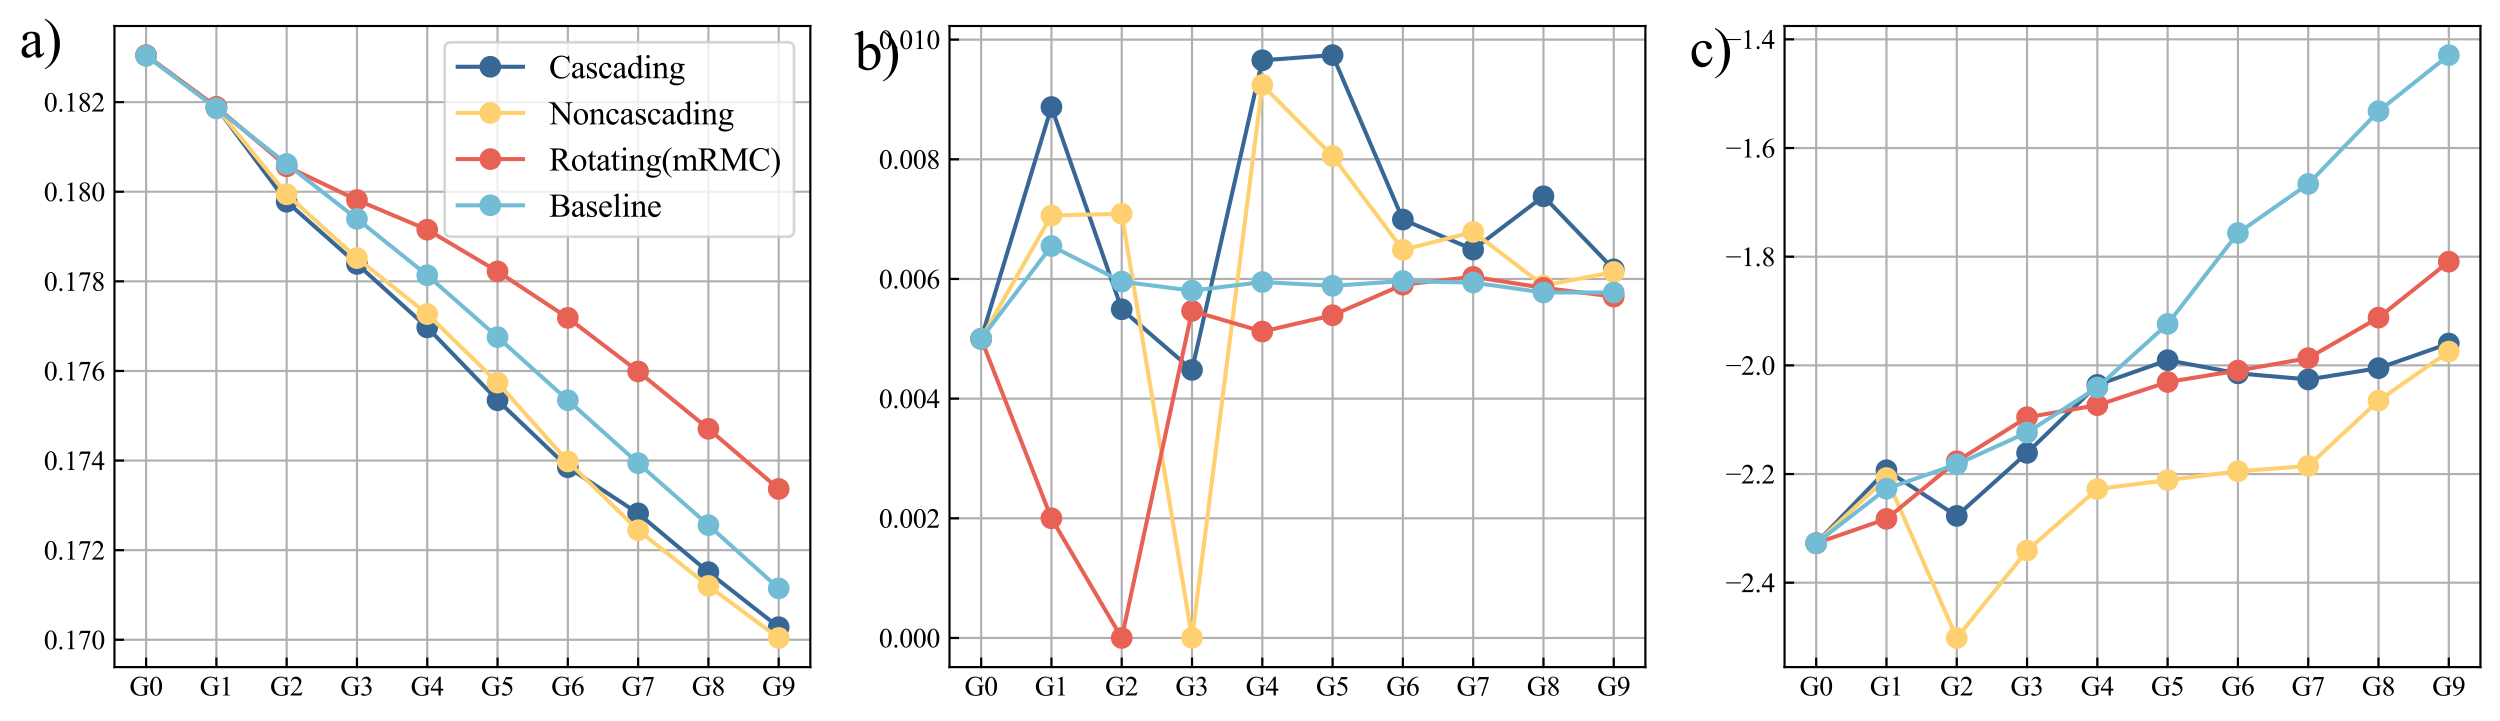 <?xml version="1.0" encoding="utf-8" standalone="no"?>
<!DOCTYPE svg PUBLIC "-//W3C//DTD SVG 1.1//EN"
  "http://www.w3.org/Graphics/SVG/1.1/DTD/svg11.dtd">
<svg xmlns:xlink="http://www.w3.org/1999/xlink" width="919.792pt" height="265.216pt" viewBox="0 0 919.792 265.216" xmlns="http://www.w3.org/2000/svg" version="1.1">
 <defs>
  <style type="text/css">*{stroke-linejoin: round; stroke-linecap: butt}</style>
 </defs>
 <g id="figure_1">
  <g id="patch_1">
   <path d="M 0 265.216 
L 919.792 265.216 
L 919.792 0 
L 0 0 
z
" style="fill: #ffffff"/>
  </g>
  <g id="axes_1">
   <g id="patch_2">
    <path d="M 42.112 245.434 
L 298.136 245.434 
L 298.136 9.562 
L 42.112 9.562 
z
" style="fill: #ffffff"/>
   </g>
   <g id="matplotlib.axis_1">
    <g id="xtick_1">
     <g id="line2d_1">
      <path d="M 53.75 245.434 
L 53.75 9.562 
" clip-path="url(#pf9492cffa9)" style="fill: none; stroke: #b0b0b0; stroke-width: 0.8; stroke-linecap: square"/>
     </g>
     <g id="line2d_2">
      <defs>
       <path id="m151ee0b403" d="M 0 0 
L 0 -3.5 
" style="stroke: #000000; stroke-width: 0.8"/>
      </defs>
      <g>
       <use xlink:href="#m151ee0b403" x="53.75" y="245.434" style="stroke: #000000; stroke-width: 0.8"/>
      </g>
     </g>
     <g id="text_1">
      <!-- G0 -->
      <g transform="translate(47.639 255.877) scale(0.1 -0.1)">
       <defs>
        <path id="TimesNewRomanPSMT-47" d="M 3928 4334 
L 4038 2997 
L 3928 2997 
Q 3763 3497 3500 3750 
Q 3122 4116 2528 4116 
Q 1719 4116 1297 3475 
Q 944 2934 944 2188 
Q 944 1581 1178 1081 
Q 1413 581 1792 348 
Q 2172 116 2572 116 
Q 2806 116 3025 175 
Q 3244 234 3447 350 
L 3447 1575 
Q 3447 1894 3398 1992 
Q 3350 2091 3248 2142 
Q 3147 2194 2891 2194 
L 2891 2313 
L 4531 2313 
L 4531 2194 
L 4453 2194 
Q 4209 2194 4119 2031 
Q 4056 1916 4056 1575 
L 4056 278 
Q 3697 84 3347 -6 
Q 2997 -97 2569 -97 
Q 1341 -97 703 691 
Q 225 1281 225 2053 
Q 225 2613 494 3125 
Q 813 3734 1369 4063 
Q 1834 4334 2469 4334 
Q 2700 4334 2889 4296 
Q 3078 4259 3425 4131 
Q 3600 4066 3659 4066 
Q 3719 4066 3761 4120 
Q 3803 4175 3813 4334 
L 3928 4334 
z
" transform="scale(0.016)"/>
        <path id="TimesNewRomanPSMT-30" d="M 231 2094 
Q 231 2819 450 3342 
Q 669 3866 1031 4122 
Q 1313 4325 1613 4325 
Q 2100 4325 2488 3828 
Q 2972 3213 2972 2159 
Q 2972 1422 2759 906 
Q 2547 391 2217 158 
Q 1888 -75 1581 -75 
Q 975 -75 572 641 
Q 231 1244 231 2094 
z
M 844 2016 
Q 844 1141 1059 588 
Q 1238 122 1591 122 
Q 1759 122 1940 273 
Q 2122 425 2216 781 
Q 2359 1319 2359 2297 
Q 2359 3022 2209 3506 
Q 2097 3866 1919 4016 
Q 1791 4119 1609 4119 
Q 1397 4119 1231 3928 
Q 1006 3669 925 3112 
Q 844 2556 844 2016 
z
" transform="scale(0.016)"/>
       </defs>
       <use xlink:href="#TimesNewRomanPSMT-47"/>
       <use xlink:href="#TimesNewRomanPSMT-30" x="72.217"/>
      </g>
     </g>
    </g>
    <g id="xtick_2">
     <g id="line2d_3">
      <path d="M 79.611 245.434 
L 79.611 9.562 
" clip-path="url(#pf9492cffa9)" style="fill: none; stroke: #b0b0b0; stroke-width: 0.8; stroke-linecap: square"/>
     </g>
     <g id="line2d_4">
      <g>
       <use xlink:href="#m151ee0b403" x="79.611" y="245.434" style="stroke: #000000; stroke-width: 0.8"/>
      </g>
     </g>
     <g id="text_2">
      <!-- G1 -->
      <g transform="translate(73.5 255.877) scale(0.1 -0.1)">
       <defs>
        <path id="TimesNewRomanPSMT-31" d="M 750 3822 
L 1781 4325 
L 1884 4325 
L 1884 747 
Q 1884 391 1914 303 
Q 1944 216 2037 169 
Q 2131 122 2419 116 
L 2419 0 
L 825 0 
L 825 116 
Q 1125 122 1212 167 
Q 1300 213 1334 289 
Q 1369 366 1369 747 
L 1369 3034 
Q 1369 3497 1338 3628 
Q 1316 3728 1258 3775 
Q 1200 3822 1119 3822 
Q 1003 3822 797 3725 
L 750 3822 
z
" transform="scale(0.016)"/>
       </defs>
       <use xlink:href="#TimesNewRomanPSMT-47"/>
       <use xlink:href="#TimesNewRomanPSMT-31" x="72.217"/>
      </g>
     </g>
    </g>
    <g id="xtick_3">
     <g id="line2d_5">
      <path d="M 105.472 245.434 
L 105.472 9.562 
" clip-path="url(#pf9492cffa9)" style="fill: none; stroke: #b0b0b0; stroke-width: 0.8; stroke-linecap: square"/>
     </g>
     <g id="line2d_6">
      <g>
       <use xlink:href="#m151ee0b403" x="105.472" y="245.434" style="stroke: #000000; stroke-width: 0.8"/>
      </g>
     </g>
     <g id="text_3">
      <!-- G2 -->
      <g transform="translate(99.361 255.877) scale(0.1 -0.1)">
       <defs>
        <path id="TimesNewRomanPSMT-32" d="M 2934 816 
L 2638 0 
L 138 0 
L 138 116 
Q 1241 1122 1691 1759 
Q 2141 2397 2141 2925 
Q 2141 3328 1894 3587 
Q 1647 3847 1303 3847 
Q 991 3847 742 3664 
Q 494 3481 375 3128 
L 259 3128 
Q 338 3706 661 4015 
Q 984 4325 1469 4325 
Q 1984 4325 2329 3994 
Q 2675 3663 2675 3213 
Q 2675 2891 2525 2569 
Q 2294 2063 1775 1497 
Q 997 647 803 472 
L 1909 472 
Q 2247 472 2383 497 
Q 2519 522 2628 598 
Q 2738 675 2819 816 
L 2934 816 
z
" transform="scale(0.016)"/>
       </defs>
       <use xlink:href="#TimesNewRomanPSMT-47"/>
       <use xlink:href="#TimesNewRomanPSMT-32" x="72.217"/>
      </g>
     </g>
    </g>
    <g id="xtick_4">
     <g id="line2d_7">
      <path d="M 131.333 245.434 
L 131.333 9.562 
" clip-path="url(#pf9492cffa9)" style="fill: none; stroke: #b0b0b0; stroke-width: 0.8; stroke-linecap: square"/>
     </g>
     <g id="line2d_8">
      <g>
       <use xlink:href="#m151ee0b403" x="131.333" y="245.434" style="stroke: #000000; stroke-width: 0.8"/>
      </g>
     </g>
     <g id="text_4">
      <!-- G3 -->
      <g transform="translate(125.222 255.877) scale(0.1 -0.1)">
       <defs>
        <path id="TimesNewRomanPSMT-33" d="M 325 3431 
Q 506 3859 782 4092 
Q 1059 4325 1472 4325 
Q 1981 4325 2253 3994 
Q 2459 3747 2459 3466 
Q 2459 3003 1878 2509 
Q 2269 2356 2469 2072 
Q 2669 1788 2669 1403 
Q 2669 853 2319 450 
Q 1863 -75 997 -75 
Q 569 -75 414 31 
Q 259 138 259 259 
Q 259 350 332 419 
Q 406 488 509 488 
Q 588 488 669 463 
Q 722 447 909 348 
Q 1097 250 1169 231 
Q 1284 197 1416 197 
Q 1734 197 1970 444 
Q 2206 691 2206 1028 
Q 2206 1275 2097 1509 
Q 2016 1684 1919 1775 
Q 1784 1900 1550 2001 
Q 1316 2103 1072 2103 
L 972 2103 
L 972 2197 
Q 1219 2228 1467 2375 
Q 1716 2522 1828 2728 
Q 1941 2934 1941 3181 
Q 1941 3503 1739 3701 
Q 1538 3900 1238 3900 
Q 753 3900 428 3381 
L 325 3431 
z
" transform="scale(0.016)"/>
       </defs>
       <use xlink:href="#TimesNewRomanPSMT-47"/>
       <use xlink:href="#TimesNewRomanPSMT-33" x="72.217"/>
      </g>
     </g>
    </g>
    <g id="xtick_5">
     <g id="line2d_9">
      <path d="M 157.194 245.434 
L 157.194 9.562 
" clip-path="url(#pf9492cffa9)" style="fill: none; stroke: #b0b0b0; stroke-width: 0.8; stroke-linecap: square"/>
     </g>
     <g id="line2d_10">
      <g>
       <use xlink:href="#m151ee0b403" x="157.194" y="245.434" style="stroke: #000000; stroke-width: 0.8"/>
      </g>
     </g>
     <g id="text_5">
      <!-- G4 -->
      <g transform="translate(151.083 255.877) scale(0.1 -0.1)">
       <defs>
        <path id="TimesNewRomanPSMT-34" d="M 2978 1563 
L 2978 1119 
L 2409 1119 
L 2409 0 
L 1894 0 
L 1894 1119 
L 100 1119 
L 100 1519 
L 2066 4325 
L 2409 4325 
L 2409 1563 
L 2978 1563 
z
M 1894 1563 
L 1894 3666 
L 406 1563 
L 1894 1563 
z
" transform="scale(0.016)"/>
       </defs>
       <use xlink:href="#TimesNewRomanPSMT-47"/>
       <use xlink:href="#TimesNewRomanPSMT-34" x="72.217"/>
      </g>
     </g>
    </g>
    <g id="xtick_6">
     <g id="line2d_11">
      <path d="M 183.055 245.434 
L 183.055 9.562 
" clip-path="url(#pf9492cffa9)" style="fill: none; stroke: #b0b0b0; stroke-width: 0.8; stroke-linecap: square"/>
     </g>
     <g id="line2d_12">
      <g>
       <use xlink:href="#m151ee0b403" x="183.055" y="245.434" style="stroke: #000000; stroke-width: 0.8"/>
      </g>
     </g>
     <g id="text_6">
      <!-- G5 -->
      <g transform="translate(176.944 255.877) scale(0.1 -0.1)">
       <defs>
        <path id="TimesNewRomanPSMT-35" d="M 2778 4238 
L 2534 3706 
L 1259 3706 
L 981 3138 
Q 1809 3016 2294 2522 
Q 2709 2097 2709 1522 
Q 2709 1188 2573 903 
Q 2438 619 2231 419 
Q 2025 219 1772 97 
Q 1413 -75 1034 -75 
Q 653 -75 479 54 
Q 306 184 306 341 
Q 306 428 378 495 
Q 450 563 559 563 
Q 641 563 702 538 
Q 763 513 909 409 
Q 1144 247 1384 247 
Q 1750 247 2026 523 
Q 2303 800 2303 1197 
Q 2303 1581 2056 1914 
Q 1809 2247 1375 2428 
Q 1034 2569 447 2591 
L 1259 4238 
L 2778 4238 
z
" transform="scale(0.016)"/>
       </defs>
       <use xlink:href="#TimesNewRomanPSMT-47"/>
       <use xlink:href="#TimesNewRomanPSMT-35" x="72.217"/>
      </g>
     </g>
    </g>
    <g id="xtick_7">
     <g id="line2d_13">
      <path d="M 208.916 245.434 
L 208.916 9.562 
" clip-path="url(#pf9492cffa9)" style="fill: none; stroke: #b0b0b0; stroke-width: 0.8; stroke-linecap: square"/>
     </g>
     <g id="line2d_14">
      <g>
       <use xlink:href="#m151ee0b403" x="208.916" y="245.434" style="stroke: #000000; stroke-width: 0.8"/>
      </g>
     </g>
     <g id="text_7">
      <!-- G6 -->
      <g transform="translate(202.805 255.877) scale(0.1 -0.1)">
       <defs>
        <path id="TimesNewRomanPSMT-36" d="M 2869 4325 
L 2869 4209 
Q 2456 4169 2195 4045 
Q 1934 3922 1679 3669 
Q 1425 3416 1258 3105 
Q 1091 2794 978 2366 
Q 1428 2675 1881 2675 
Q 2316 2675 2634 2325 
Q 2953 1975 2953 1425 
Q 2953 894 2631 456 
Q 2244 -75 1606 -75 
Q 1172 -75 869 213 
Q 275 772 275 1663 
Q 275 2231 503 2743 
Q 731 3256 1154 3653 
Q 1578 4050 1965 4187 
Q 2353 4325 2688 4325 
L 2869 4325 
z
M 925 2138 
Q 869 1716 869 1456 
Q 869 1156 980 804 
Q 1091 453 1309 247 
Q 1469 100 1697 100 
Q 1969 100 2183 356 
Q 2397 613 2397 1088 
Q 2397 1622 2184 2012 
Q 1972 2403 1581 2403 
Q 1463 2403 1327 2353 
Q 1191 2303 925 2138 
z
" transform="scale(0.016)"/>
       </defs>
       <use xlink:href="#TimesNewRomanPSMT-47"/>
       <use xlink:href="#TimesNewRomanPSMT-36" x="72.217"/>
      </g>
     </g>
    </g>
    <g id="xtick_8">
     <g id="line2d_15">
      <path d="M 234.776 245.434 
L 234.776 9.562 
" clip-path="url(#pf9492cffa9)" style="fill: none; stroke: #b0b0b0; stroke-width: 0.8; stroke-linecap: square"/>
     </g>
     <g id="line2d_16">
      <g>
       <use xlink:href="#m151ee0b403" x="234.776" y="245.434" style="stroke: #000000; stroke-width: 0.8"/>
      </g>
     </g>
     <g id="text_8">
      <!-- G7 -->
      <g transform="translate(228.666 255.877) scale(0.1 -0.1)">
       <defs>
        <path id="TimesNewRomanPSMT-37" d="M 644 4238 
L 2916 4238 
L 2916 4119 
L 1503 -88 
L 1153 -88 
L 2419 3728 
L 1253 3728 
Q 900 3728 750 3644 
Q 488 3500 328 3200 
L 238 3234 
L 644 4238 
z
" transform="scale(0.016)"/>
       </defs>
       <use xlink:href="#TimesNewRomanPSMT-47"/>
       <use xlink:href="#TimesNewRomanPSMT-37" x="72.217"/>
      </g>
     </g>
    </g>
    <g id="xtick_9">
     <g id="line2d_17">
      <path d="M 260.637 245.434 
L 260.637 9.562 
" clip-path="url(#pf9492cffa9)" style="fill: none; stroke: #b0b0b0; stroke-width: 0.8; stroke-linecap: square"/>
     </g>
     <g id="line2d_18">
      <g>
       <use xlink:href="#m151ee0b403" x="260.637" y="245.434" style="stroke: #000000; stroke-width: 0.8"/>
      </g>
     </g>
     <g id="text_9">
      <!-- G8 -->
      <g transform="translate(254.526 255.877) scale(0.1 -0.1)">
       <defs>
        <path id="TimesNewRomanPSMT-38" d="M 1228 2134 
Q 725 2547 579 2797 
Q 434 3047 434 3316 
Q 434 3728 753 4026 
Q 1072 4325 1600 4325 
Q 2113 4325 2425 4047 
Q 2738 3769 2738 3413 
Q 2738 3175 2569 2928 
Q 2400 2681 1866 2347 
Q 2416 1922 2594 1678 
Q 2831 1359 2831 1006 
Q 2831 559 2490 242 
Q 2150 -75 1597 -75 
Q 994 -75 656 303 
Q 388 606 388 966 
Q 388 1247 577 1523 
Q 766 1800 1228 2134 
z
M 1719 2469 
Q 2094 2806 2194 3001 
Q 2294 3197 2294 3444 
Q 2294 3772 2109 3958 
Q 1925 4144 1606 4144 
Q 1288 4144 1088 3959 
Q 888 3775 888 3528 
Q 888 3366 970 3203 
Q 1053 3041 1206 2894 
L 1719 2469 
z
M 1375 2016 
Q 1116 1797 991 1539 
Q 866 1281 866 981 
Q 866 578 1086 336 
Q 1306 94 1647 94 
Q 1984 94 2187 284 
Q 2391 475 2391 747 
Q 2391 972 2272 1150 
Q 2050 1481 1375 2016 
z
" transform="scale(0.016)"/>
       </defs>
       <use xlink:href="#TimesNewRomanPSMT-47"/>
       <use xlink:href="#TimesNewRomanPSMT-38" x="72.217"/>
      </g>
     </g>
    </g>
    <g id="xtick_10">
     <g id="line2d_19">
      <path d="M 286.498 245.434 
L 286.498 9.562 
" clip-path="url(#pf9492cffa9)" style="fill: none; stroke: #b0b0b0; stroke-width: 0.8; stroke-linecap: square"/>
     </g>
     <g id="line2d_20">
      <g>
       <use xlink:href="#m151ee0b403" x="286.498" y="245.434" style="stroke: #000000; stroke-width: 0.8"/>
      </g>
     </g>
     <g id="text_10">
      <!-- G9 -->
      <g transform="translate(280.387 255.877) scale(0.1 -0.1)">
       <defs>
        <path id="TimesNewRomanPSMT-39" d="M 338 -88 
L 338 28 
Q 744 34 1094 217 
Q 1444 400 1770 856 
Q 2097 1313 2225 1859 
Q 1734 1544 1338 1544 
Q 891 1544 572 1889 
Q 253 2234 253 2806 
Q 253 3363 572 3797 
Q 956 4325 1575 4325 
Q 2097 4325 2469 3894 
Q 2925 3359 2925 2575 
Q 2925 1869 2578 1258 
Q 2231 647 1613 244 
Q 1109 -88 516 -88 
L 338 -88 
z
M 2275 2091 
Q 2331 2497 2331 2741 
Q 2331 3044 2228 3395 
Q 2125 3747 1936 3934 
Q 1747 4122 1506 4122 
Q 1228 4122 1018 3872 
Q 809 3622 809 3128 
Q 809 2469 1088 2097 
Q 1291 1828 1588 1828 
Q 1731 1828 1928 1897 
Q 2125 1966 2275 2091 
z
" transform="scale(0.016)"/>
       </defs>
       <use xlink:href="#TimesNewRomanPSMT-47"/>
       <use xlink:href="#TimesNewRomanPSMT-39" x="72.217"/>
      </g>
     </g>
    </g>
   </g>
   <g id="matplotlib.axis_2">
    <g id="ytick_1">
     <g id="line2d_21">
      <path d="M 42.112 235.386 
L 298.136 235.386 
" clip-path="url(#pf9492cffa9)" style="fill: none; stroke: #b0b0b0; stroke-width: 0.8; stroke-linecap: square"/>
     </g>
     <g id="line2d_22">
      <defs>
       <path id="mbe8b012ad8" d="M 0 0 
L 3.5 0 
" style="stroke: #000000; stroke-width: 0.8"/>
      </defs>
      <g>
       <use xlink:href="#mbe8b012ad8" x="42.112" y="235.386" style="stroke: #000000; stroke-width: 0.8"/>
      </g>
     </g>
     <g id="text_11">
      <!-- 0.170 -->
      <g transform="translate(16.112 238.858) scale(0.1 -0.1)">
       <defs>
        <path id="TimesNewRomanPSMT-2e" d="M 800 606 
Q 947 606 1047 504 
Q 1147 403 1147 259 
Q 1147 116 1045 14 
Q 944 -88 800 -88 
Q 656 -88 554 14 
Q 453 116 453 259 
Q 453 406 554 506 
Q 656 606 800 606 
z
" transform="scale(0.016)"/>
       </defs>
       <use xlink:href="#TimesNewRomanPSMT-30"/>
       <use xlink:href="#TimesNewRomanPSMT-2e" x="50"/>
       <use xlink:href="#TimesNewRomanPSMT-31" x="75"/>
       <use xlink:href="#TimesNewRomanPSMT-37" x="125"/>
       <use xlink:href="#TimesNewRomanPSMT-30" x="175"/>
      </g>
     </g>
    </g>
    <g id="ytick_2">
     <g id="line2d_23">
      <path d="M 42.112 202.417 
L 298.136 202.417 
" clip-path="url(#pf9492cffa9)" style="fill: none; stroke: #b0b0b0; stroke-width: 0.8; stroke-linecap: square"/>
     </g>
     <g id="line2d_24">
      <g>
       <use xlink:href="#mbe8b012ad8" x="42.112" y="202.417" style="stroke: #000000; stroke-width: 0.8"/>
      </g>
     </g>
     <g id="text_12">
      <!-- 0.172 -->
      <g transform="translate(16.112 205.889) scale(0.1 -0.1)">
       <use xlink:href="#TimesNewRomanPSMT-30"/>
       <use xlink:href="#TimesNewRomanPSMT-2e" x="50"/>
       <use xlink:href="#TimesNewRomanPSMT-31" x="75"/>
       <use xlink:href="#TimesNewRomanPSMT-37" x="125"/>
       <use xlink:href="#TimesNewRomanPSMT-32" x="175"/>
      </g>
     </g>
    </g>
    <g id="ytick_3">
     <g id="line2d_25">
      <path d="M 42.112 169.448 
L 298.136 169.448 
" clip-path="url(#pf9492cffa9)" style="fill: none; stroke: #b0b0b0; stroke-width: 0.8; stroke-linecap: square"/>
     </g>
     <g id="line2d_26">
      <g>
       <use xlink:href="#mbe8b012ad8" x="42.112" y="169.448" style="stroke: #000000; stroke-width: 0.8"/>
      </g>
     </g>
     <g id="text_13">
      <!-- 0.174 -->
      <g transform="translate(16.112 172.92) scale(0.1 -0.1)">
       <use xlink:href="#TimesNewRomanPSMT-30"/>
       <use xlink:href="#TimesNewRomanPSMT-2e" x="50"/>
       <use xlink:href="#TimesNewRomanPSMT-31" x="75"/>
       <use xlink:href="#TimesNewRomanPSMT-37" x="125"/>
       <use xlink:href="#TimesNewRomanPSMT-34" x="175"/>
      </g>
     </g>
    </g>
    <g id="ytick_4">
     <g id="line2d_27">
      <path d="M 42.112 136.479 
L 298.136 136.479 
" clip-path="url(#pf9492cffa9)" style="fill: none; stroke: #b0b0b0; stroke-width: 0.8; stroke-linecap: square"/>
     </g>
     <g id="line2d_28">
      <g>
       <use xlink:href="#mbe8b012ad8" x="42.112" y="136.479" style="stroke: #000000; stroke-width: 0.8"/>
      </g>
     </g>
     <g id="text_14">
      <!-- 0.176 -->
      <g transform="translate(16.112 139.951) scale(0.1 -0.1)">
       <use xlink:href="#TimesNewRomanPSMT-30"/>
       <use xlink:href="#TimesNewRomanPSMT-2e" x="50"/>
       <use xlink:href="#TimesNewRomanPSMT-31" x="75"/>
       <use xlink:href="#TimesNewRomanPSMT-37" x="125"/>
       <use xlink:href="#TimesNewRomanPSMT-36" x="175"/>
      </g>
     </g>
    </g>
    <g id="ytick_5">
     <g id="line2d_29">
      <path d="M 42.112 103.51 
L 298.136 103.51 
" clip-path="url(#pf9492cffa9)" style="fill: none; stroke: #b0b0b0; stroke-width: 0.8; stroke-linecap: square"/>
     </g>
     <g id="line2d_30">
      <g>
       <use xlink:href="#mbe8b012ad8" x="42.112" y="103.51" style="stroke: #000000; stroke-width: 0.8"/>
      </g>
     </g>
     <g id="text_15">
      <!-- 0.178 -->
      <g transform="translate(16.112 106.982) scale(0.1 -0.1)">
       <use xlink:href="#TimesNewRomanPSMT-30"/>
       <use xlink:href="#TimesNewRomanPSMT-2e" x="50"/>
       <use xlink:href="#TimesNewRomanPSMT-31" x="75"/>
       <use xlink:href="#TimesNewRomanPSMT-37" x="125"/>
       <use xlink:href="#TimesNewRomanPSMT-38" x="175"/>
      </g>
     </g>
    </g>
    <g id="ytick_6">
     <g id="line2d_31">
      <path d="M 42.112 70.541 
L 298.136 70.541 
" clip-path="url(#pf9492cffa9)" style="fill: none; stroke: #b0b0b0; stroke-width: 0.8; stroke-linecap: square"/>
     </g>
     <g id="line2d_32">
      <g>
       <use xlink:href="#mbe8b012ad8" x="42.112" y="70.541" style="stroke: #000000; stroke-width: 0.8"/>
      </g>
     </g>
     <g id="text_16">
      <!-- 0.180 -->
      <g transform="translate(16.112 74.013) scale(0.1 -0.1)">
       <use xlink:href="#TimesNewRomanPSMT-30"/>
       <use xlink:href="#TimesNewRomanPSMT-2e" x="50"/>
       <use xlink:href="#TimesNewRomanPSMT-31" x="75"/>
       <use xlink:href="#TimesNewRomanPSMT-38" x="125"/>
       <use xlink:href="#TimesNewRomanPSMT-30" x="175"/>
      </g>
     </g>
    </g>
    <g id="ytick_7">
     <g id="line2d_33">
      <path d="M 42.112 37.572 
L 298.136 37.572 
" clip-path="url(#pf9492cffa9)" style="fill: none; stroke: #b0b0b0; stroke-width: 0.8; stroke-linecap: square"/>
     </g>
     <g id="line2d_34">
      <g>
       <use xlink:href="#mbe8b012ad8" x="42.112" y="37.572" style="stroke: #000000; stroke-width: 0.8"/>
      </g>
     </g>
     <g id="text_17">
      <!-- 0.182 -->
      <g transform="translate(16.112 41.044) scale(0.1 -0.1)">
       <use xlink:href="#TimesNewRomanPSMT-30"/>
       <use xlink:href="#TimesNewRomanPSMT-2e" x="50"/>
       <use xlink:href="#TimesNewRomanPSMT-31" x="75"/>
       <use xlink:href="#TimesNewRomanPSMT-38" x="125"/>
       <use xlink:href="#TimesNewRomanPSMT-32" x="175"/>
      </g>
     </g>
    </g>
   </g>
   <g id="line2d_35">
    <path d="M 53.75 20.465 
L 79.611 39.458 
L 105.472 74.219 
L 131.333 97.1 
L 157.194 120.459 
L 183.055 147.257 
L 208.916 171.902 
L 234.776 188.883 
L 260.637 210.498 
L 286.498 230.754 
" clip-path="url(#pf9492cffa9)" style="fill: none; stroke: #376795; stroke-width: 1.5; stroke-linecap: square"/>
    <defs>
     <path id="ma25576c698" d="M 0 3.5 
C 0.928 3.5 1.819 3.131 2.475 2.475 
C 3.131 1.819 3.5 0.928 3.5 0 
C 3.5 -0.928 3.131 -1.819 2.475 -2.475 
C 1.819 -3.131 0.928 -3.5 0 -3.5 
C -0.928 -3.5 -1.819 -3.131 -2.475 -2.475 
C -3.131 -1.819 -3.5 -0.928 -3.5 0 
C -3.5 0.928 -3.131 1.819 -2.475 2.475 
C -1.819 3.131 -0.928 3.5 0 3.5 
z
" style="stroke: #376795"/>
    </defs>
    <g clip-path="url(#pf9492cffa9)">
     <use xlink:href="#ma25576c698" x="53.75" y="20.465" style="fill: #376795; stroke: #376795"/>
     <use xlink:href="#ma25576c698" x="79.611" y="39.458" style="fill: #376795; stroke: #376795"/>
     <use xlink:href="#ma25576c698" x="105.472" y="74.219" style="fill: #376795; stroke: #376795"/>
     <use xlink:href="#ma25576c698" x="131.333" y="97.1" style="fill: #376795; stroke: #376795"/>
     <use xlink:href="#ma25576c698" x="157.194" y="120.459" style="fill: #376795; stroke: #376795"/>
     <use xlink:href="#ma25576c698" x="183.055" y="147.257" style="fill: #376795; stroke: #376795"/>
     <use xlink:href="#ma25576c698" x="208.916" y="171.902" style="fill: #376795; stroke: #376795"/>
     <use xlink:href="#ma25576c698" x="234.776" y="188.883" style="fill: #376795; stroke: #376795"/>
     <use xlink:href="#ma25576c698" x="260.637" y="210.498" style="fill: #376795; stroke: #376795"/>
     <use xlink:href="#ma25576c698" x="286.498" y="230.754" style="fill: #376795; stroke: #376795"/>
    </g>
   </g>
   <g id="line2d_36">
    <path d="M 53.75 20.464 
L 79.611 39.583 
L 105.472 71.492 
L 131.333 94.951 
L 157.194 115.535 
L 183.055 140.762 
L 208.916 169.779 
L 234.776 195.083 
L 260.637 215.571 
L 286.498 234.712 
" clip-path="url(#pf9492cffa9)" style="fill: none; stroke: #ffd06f; stroke-width: 1.5; stroke-linecap: square"/>
    <defs>
     <path id="m9d6aadd2ac" d="M 0 3.5 
C 0.928 3.5 1.819 3.131 2.475 2.475 
C 3.131 1.819 3.5 0.928 3.5 0 
C 3.5 -0.928 3.131 -1.819 2.475 -2.475 
C 1.819 -3.131 0.928 -3.5 0 -3.5 
C -0.928 -3.5 -1.819 -3.131 -2.475 -2.475 
C -3.131 -1.819 -3.5 -0.928 -3.5 0 
C -3.5 0.928 -3.131 1.819 -2.475 2.475 
C -1.819 3.131 -0.928 3.5 0 3.5 
z
" style="stroke: #ffd06f"/>
    </defs>
    <g clip-path="url(#pf9492cffa9)">
     <use xlink:href="#m9d6aadd2ac" x="53.75" y="20.464" style="fill: #ffd06f; stroke: #ffd06f"/>
     <use xlink:href="#m9d6aadd2ac" x="79.611" y="39.583" style="fill: #ffd06f; stroke: #ffd06f"/>
     <use xlink:href="#m9d6aadd2ac" x="105.472" y="71.492" style="fill: #ffd06f; stroke: #ffd06f"/>
     <use xlink:href="#m9d6aadd2ac" x="131.333" y="94.951" style="fill: #ffd06f; stroke: #ffd06f"/>
     <use xlink:href="#m9d6aadd2ac" x="157.194" y="115.535" style="fill: #ffd06f; stroke: #ffd06f"/>
     <use xlink:href="#m9d6aadd2ac" x="183.055" y="140.762" style="fill: #ffd06f; stroke: #ffd06f"/>
     <use xlink:href="#m9d6aadd2ac" x="208.916" y="169.779" style="fill: #ffd06f; stroke: #ffd06f"/>
     <use xlink:href="#m9d6aadd2ac" x="234.776" y="195.083" style="fill: #ffd06f; stroke: #ffd06f"/>
     <use xlink:href="#m9d6aadd2ac" x="260.637" y="215.571" style="fill: #ffd06f; stroke: #ffd06f"/>
     <use xlink:href="#m9d6aadd2ac" x="286.498" y="234.712" style="fill: #ffd06f; stroke: #ffd06f"/>
    </g>
   </g>
   <g id="line2d_37">
    <path d="M 53.75 20.283 
L 79.611 39.311 
L 105.472 61.195 
L 131.333 73.589 
L 157.194 84.498 
L 183.055 99.858 
L 208.916 116.955 
L 234.776 136.658 
L 260.637 157.772 
L 286.498 179.897 
" clip-path="url(#pf9492cffa9)" style="fill: none; stroke: #e76254; stroke-width: 1.5; stroke-linecap: square"/>
    <defs>
     <path id="m9347d6dd4d" d="M 0 3.5 
C 0.928 3.5 1.819 3.131 2.475 2.475 
C 3.131 1.819 3.5 0.928 3.5 0 
C 3.5 -0.928 3.131 -1.819 2.475 -2.475 
C 1.819 -3.131 0.928 -3.5 0 -3.5 
C -0.928 -3.5 -1.819 -3.131 -2.475 -2.475 
C -3.131 -1.819 -3.5 -0.928 -3.5 0 
C -3.5 0.928 -3.131 1.819 -2.475 2.475 
C -1.819 3.131 -0.928 3.5 0 3.5 
z
" style="stroke: #e76254"/>
    </defs>
    <g clip-path="url(#pf9492cffa9)">
     <use xlink:href="#m9347d6dd4d" x="53.75" y="20.283" style="fill: #e76254; stroke: #e76254"/>
     <use xlink:href="#m9347d6dd4d" x="79.611" y="39.311" style="fill: #e76254; stroke: #e76254"/>
     <use xlink:href="#m9347d6dd4d" x="105.472" y="61.195" style="fill: #e76254; stroke: #e76254"/>
     <use xlink:href="#m9347d6dd4d" x="131.333" y="73.589" style="fill: #e76254; stroke: #e76254"/>
     <use xlink:href="#m9347d6dd4d" x="157.194" y="84.498" style="fill: #e76254; stroke: #e76254"/>
     <use xlink:href="#m9347d6dd4d" x="183.055" y="99.858" style="fill: #e76254; stroke: #e76254"/>
     <use xlink:href="#m9347d6dd4d" x="208.916" y="116.955" style="fill: #e76254; stroke: #e76254"/>
     <use xlink:href="#m9347d6dd4d" x="234.776" y="136.658" style="fill: #e76254; stroke: #e76254"/>
     <use xlink:href="#m9347d6dd4d" x="260.637" y="157.772" style="fill: #e76254; stroke: #e76254"/>
     <use xlink:href="#m9347d6dd4d" x="286.498" y="179.897" style="fill: #e76254; stroke: #e76254"/>
    </g>
   </g>
   <g id="line2d_38">
    <path d="M 53.75 20.466 
L 79.611 39.869 
L 105.472 60.326 
L 131.333 80.527 
L 157.194 101.272 
L 183.055 124.029 
L 208.916 147.262 
L 234.776 170.41 
L 260.637 193.208 
L 286.498 216.485 
" clip-path="url(#pf9492cffa9)" style="fill: none; stroke: #72bcd5; stroke-width: 1.5; stroke-linecap: square"/>
    <defs>
     <path id="mc631bec5f6" d="M 0 3.5 
C 0.928 3.5 1.819 3.131 2.475 2.475 
C 3.131 1.819 3.5 0.928 3.5 0 
C 3.5 -0.928 3.131 -1.819 2.475 -2.475 
C 1.819 -3.131 0.928 -3.5 0 -3.5 
C -0.928 -3.5 -1.819 -3.131 -2.475 -2.475 
C -3.131 -1.819 -3.5 -0.928 -3.5 0 
C -3.5 0.928 -3.131 1.819 -2.475 2.475 
C -1.819 3.131 -0.928 3.5 0 3.5 
z
" style="stroke: #72bcd5"/>
    </defs>
    <g clip-path="url(#pf9492cffa9)">
     <use xlink:href="#mc631bec5f6" x="53.75" y="20.466" style="fill: #72bcd5; stroke: #72bcd5"/>
     <use xlink:href="#mc631bec5f6" x="79.611" y="39.869" style="fill: #72bcd5; stroke: #72bcd5"/>
     <use xlink:href="#mc631bec5f6" x="105.472" y="60.326" style="fill: #72bcd5; stroke: #72bcd5"/>
     <use xlink:href="#mc631bec5f6" x="131.333" y="80.527" style="fill: #72bcd5; stroke: #72bcd5"/>
     <use xlink:href="#mc631bec5f6" x="157.194" y="101.272" style="fill: #72bcd5; stroke: #72bcd5"/>
     <use xlink:href="#mc631bec5f6" x="183.055" y="124.029" style="fill: #72bcd5; stroke: #72bcd5"/>
     <use xlink:href="#mc631bec5f6" x="208.916" y="147.262" style="fill: #72bcd5; stroke: #72bcd5"/>
     <use xlink:href="#mc631bec5f6" x="234.776" y="170.41" style="fill: #72bcd5; stroke: #72bcd5"/>
     <use xlink:href="#mc631bec5f6" x="260.637" y="193.208" style="fill: #72bcd5; stroke: #72bcd5"/>
     <use xlink:href="#mc631bec5f6" x="286.498" y="216.485" style="fill: #72bcd5; stroke: #72bcd5"/>
    </g>
   </g>
   <g id="patch_3">
    <path d="M 42.112 245.434 
L 42.112 9.562 
" style="fill: none; stroke: #000000; stroke-width: 0.8; stroke-linejoin: miter; stroke-linecap: square"/>
   </g>
   <g id="patch_4">
    <path d="M 298.136 245.434 
L 298.136 9.562 
" style="fill: none; stroke: #000000; stroke-width: 0.8; stroke-linejoin: miter; stroke-linecap: square"/>
   </g>
   <g id="patch_5">
    <path d="M 42.112 245.434 
L 298.136 245.434 
" style="fill: none; stroke: #000000; stroke-width: 0.8; stroke-linejoin: miter; stroke-linecap: square"/>
   </g>
   <g id="patch_6">
    <path d="M 42.112 9.562 
L 298.136 9.562 
" style="fill: none; stroke: #000000; stroke-width: 0.8; stroke-linejoin: miter; stroke-linecap: square"/>
   </g>
   <g id="text_18">
    <!-- a) -->
    <g transform="translate(7.2 21.087) scale(0.2 -0.2)">
     <defs>
      <path id="TimesNewRomanPSMT-61" d="M 1822 413 
Q 1381 72 1269 19 
Q 1100 -59 909 -59 
Q 613 -59 420 144 
Q 228 347 228 678 
Q 228 888 322 1041 
Q 450 1253 767 1440 
Q 1084 1628 1822 1897 
L 1822 2009 
Q 1822 2438 1686 2597 
Q 1550 2756 1291 2756 
Q 1094 2756 978 2650 
Q 859 2544 859 2406 
L 866 2225 
Q 866 2081 792 2003 
Q 719 1925 600 1925 
Q 484 1925 411 2006 
Q 338 2088 338 2228 
Q 338 2497 613 2722 
Q 888 2947 1384 2947 
Q 1766 2947 2009 2819 
Q 2194 2722 2281 2516 
Q 2338 2381 2338 1966 
L 2338 994 
Q 2338 584 2353 492 
Q 2369 400 2405 369 
Q 2441 338 2488 338 
Q 2538 338 2575 359 
Q 2641 400 2828 588 
L 2828 413 
Q 2478 -56 2159 -56 
Q 2006 -56 1915 50 
Q 1825 156 1822 413 
z
M 1822 616 
L 1822 1706 
Q 1350 1519 1213 1441 
Q 966 1303 859 1153 
Q 753 1003 753 825 
Q 753 600 887 451 
Q 1022 303 1197 303 
Q 1434 303 1822 616 
z
" transform="scale(0.016)"/>
      <path id="TimesNewRomanPSMT-29" d="M 144 4313 
L 144 4444 
Q 619 4209 934 3891 
Q 1381 3434 1625 2820 
Q 1869 2206 1869 1541 
Q 1869 572 1392 -226 
Q 916 -1025 144 -1369 
L 144 -1253 
Q 528 -1038 776 -670 
Q 1025 -303 1145 264 
Q 1266 831 1266 1447 
Q 1266 2113 1163 2663 
Q 1084 3094 967 3353 
Q 850 3613 656 3853 
Q 463 4094 144 4313 
z
" transform="scale(0.016)"/>
     </defs>
     <use xlink:href="#TimesNewRomanPSMT-61"/>
     <use xlink:href="#TimesNewRomanPSMT-29" x="44.385"/>
    </g>
   </g>
   <g id="legend_1">
    <g id="patch_7">
     <path d="M 165.999 87.097 
L 289.736 87.097 
Q 292.136 87.097 292.136 84.697 
L 292.136 17.962 
Q 292.136 15.562 289.736 15.562 
L 165.999 15.562 
Q 163.599 15.562 163.599 17.962 
L 163.599 84.697 
Q 163.599 87.097 165.999 87.097 
z
" style="fill: #ffffff; opacity: 0.8; stroke: #cccccc; stroke-linejoin: miter"/>
    </g>
    <g id="line2d_39">
     <path d="M 168.399 24.562 
L 180.399 24.562 
L 192.399 24.562 
" style="fill: none; stroke: #376795; stroke-width: 1.5; stroke-linecap: square"/>
     <g>
      <use xlink:href="#ma25576c698" x="180.399" y="24.562" style="fill: #376795; stroke: #376795"/>
     </g>
    </g>
    <g id="text_19">
     <!-- Cascading -->
     <g transform="translate(201.999 28.762) scale(0.12 -0.12)">
      <defs>
       <path id="TimesNewRomanPSMT-43" d="M 3853 4334 
L 3950 2894 
L 3853 2894 
Q 3659 3541 3300 3825 
Q 2941 4109 2438 4109 
Q 2016 4109 1675 3895 
Q 1334 3681 1139 3212 
Q 944 2744 944 2047 
Q 944 1472 1128 1050 
Q 1313 628 1683 403 
Q 2053 178 2528 178 
Q 2941 178 3256 354 
Q 3572 531 3950 1056 
L 4047 994 
Q 3728 428 3303 165 
Q 2878 -97 2294 -97 
Q 1241 -97 663 684 
Q 231 1266 231 2053 
Q 231 2688 515 3219 
Q 800 3750 1298 4042 
Q 1797 4334 2388 4334 
Q 2847 4334 3294 4109 
Q 3425 4041 3481 4041 
Q 3566 4041 3628 4100 
Q 3709 4184 3744 4334 
L 3853 4334 
z
" transform="scale(0.016)"/>
       <path id="TimesNewRomanPSMT-73" d="M 2050 2947 
L 2050 1972 
L 1947 1972 
Q 1828 2431 1642 2597 
Q 1456 2763 1169 2763 
Q 950 2763 815 2647 
Q 681 2531 681 2391 
Q 681 2216 781 2091 
Q 878 1963 1175 1819 
L 1631 1597 
Q 2266 1288 2266 781 
Q 2266 391 1970 151 
Q 1675 -88 1309 -88 
Q 1047 -88 709 6 
Q 606 38 541 38 
Q 469 38 428 -44 
L 325 -44 
L 325 978 
L 428 978 
Q 516 541 762 319 
Q 1009 97 1316 97 
Q 1531 97 1667 223 
Q 1803 350 1803 528 
Q 1803 744 1651 891 
Q 1500 1038 1047 1263 
Q 594 1488 453 1669 
Q 313 1847 313 2119 
Q 313 2472 555 2709 
Q 797 2947 1181 2947 
Q 1350 2947 1591 2875 
Q 1750 2828 1803 2828 
Q 1853 2828 1881 2850 
Q 1909 2872 1947 2947 
L 2050 2947 
z
" transform="scale(0.016)"/>
       <path id="TimesNewRomanPSMT-63" d="M 2631 1088 
Q 2516 522 2178 217 
Q 1841 -88 1431 -88 
Q 944 -88 581 321 
Q 219 731 219 1428 
Q 219 2103 620 2525 
Q 1022 2947 1584 2947 
Q 2006 2947 2278 2723 
Q 2550 2500 2550 2259 
Q 2550 2141 2473 2067 
Q 2397 1994 2259 1994 
Q 2075 1994 1981 2113 
Q 1928 2178 1911 2362 
Q 1894 2547 1784 2644 
Q 1675 2738 1481 2738 
Q 1169 2738 978 2506 
Q 725 2200 725 1697 
Q 725 1184 976 792 
Q 1228 400 1656 400 
Q 1963 400 2206 609 
Q 2378 753 2541 1131 
L 2631 1088 
z
" transform="scale(0.016)"/>
       <path id="TimesNewRomanPSMT-64" d="M 2222 322 
Q 2013 103 1813 7 
Q 1613 -88 1381 -88 
Q 913 -88 563 304 
Q 213 697 213 1313 
Q 213 1928 600 2439 
Q 988 2950 1597 2950 
Q 1975 2950 2222 2709 
L 2222 3238 
Q 2222 3728 2198 3840 
Q 2175 3953 2125 3993 
Q 2075 4034 2000 4034 
Q 1919 4034 1784 3984 
L 1744 4094 
L 2597 4444 
L 2738 4444 
L 2738 1134 
Q 2738 631 2761 520 
Q 2784 409 2836 365 
Q 2888 322 2956 322 
Q 3041 322 3181 375 
L 3216 266 
L 2366 -88 
L 2222 -88 
L 2222 322 
z
M 2222 541 
L 2222 2016 
Q 2203 2228 2109 2403 
Q 2016 2578 1861 2667 
Q 1706 2756 1559 2756 
Q 1284 2756 1069 2509 
Q 784 2184 784 1559 
Q 784 928 1059 592 
Q 1334 256 1672 256 
Q 1956 256 2222 541 
z
" transform="scale(0.016)"/>
       <path id="TimesNewRomanPSMT-69" d="M 928 4444 
Q 1059 4444 1151 4351 
Q 1244 4259 1244 4128 
Q 1244 3997 1151 3903 
Q 1059 3809 928 3809 
Q 797 3809 703 3903 
Q 609 3997 609 4128 
Q 609 4259 701 4351 
Q 794 4444 928 4444 
z
M 1188 2947 
L 1188 647 
Q 1188 378 1227 289 
Q 1266 200 1342 156 
Q 1419 113 1622 113 
L 1622 0 
L 231 0 
L 231 113 
Q 441 113 512 153 
Q 584 194 626 287 
Q 669 381 669 647 
L 669 1750 
Q 669 2216 641 2353 
Q 619 2453 572 2492 
Q 525 2531 444 2531 
Q 356 2531 231 2484 
L 188 2597 
L 1050 2947 
L 1188 2947 
z
" transform="scale(0.016)"/>
       <path id="TimesNewRomanPSMT-6e" d="M 1034 2341 
Q 1538 2947 1994 2947 
Q 2228 2947 2397 2830 
Q 2566 2713 2666 2444 
Q 2734 2256 2734 1869 
L 2734 647 
Q 2734 375 2778 278 
Q 2813 200 2889 156 
Q 2966 113 3172 113 
L 3172 0 
L 1756 0 
L 1756 113 
L 1816 113 
Q 2016 113 2095 173 
Q 2175 234 2206 353 
Q 2219 400 2219 647 
L 2219 1819 
Q 2219 2209 2117 2386 
Q 2016 2563 1775 2563 
Q 1403 2563 1034 2156 
L 1034 647 
Q 1034 356 1069 288 
Q 1113 197 1189 155 
Q 1266 113 1500 113 
L 1500 0 
L 84 0 
L 84 113 
L 147 113 
Q 366 113 442 223 
Q 519 334 519 647 
L 519 1709 
Q 519 2225 495 2337 
Q 472 2450 423 2490 
Q 375 2531 294 2531 
Q 206 2531 84 2484 
L 38 2597 
L 900 2947 
L 1034 2947 
L 1034 2341 
z
" transform="scale(0.016)"/>
       <path id="TimesNewRomanPSMT-67" d="M 966 1044 
Q 703 1172 562 1401 
Q 422 1631 422 1909 
Q 422 2334 742 2640 
Q 1063 2947 1563 2947 
Q 1972 2947 2272 2747 
L 2878 2747 
Q 3013 2747 3034 2739 
Q 3056 2731 3066 2713 
Q 3084 2684 3084 2613 
Q 3084 2531 3069 2500 
Q 3059 2484 3036 2475 
Q 3013 2466 2878 2466 
L 2506 2466 
Q 2681 2241 2681 1891 
Q 2681 1491 2375 1206 
Q 2069 922 1553 922 
Q 1341 922 1119 984 
Q 981 866 932 777 
Q 884 688 884 625 
Q 884 572 936 522 
Q 988 472 1138 450 
Q 1225 438 1575 428 
Q 2219 413 2409 384 
Q 2700 344 2873 169 
Q 3047 -6 3047 -263 
Q 3047 -616 2716 -925 
Q 2228 -1381 1444 -1381 
Q 841 -1381 425 -1109 
Q 191 -953 191 -784 
Q 191 -709 225 -634 
Q 278 -519 444 -313 
Q 466 -284 763 25 
Q 600 122 533 198 
Q 466 275 466 372 
Q 466 481 555 628 
Q 644 775 966 1044 
z
M 1509 2797 
Q 1278 2797 1122 2612 
Q 966 2428 966 2047 
Q 966 1553 1178 1281 
Q 1341 1075 1591 1075 
Q 1828 1075 1981 1253 
Q 2134 1431 2134 1813 
Q 2134 2309 1919 2591 
Q 1759 2797 1509 2797 
z
M 934 0 
Q 788 -159 713 -296 
Q 638 -434 638 -550 
Q 638 -700 819 -813 
Q 1131 -1006 1722 -1006 
Q 2284 -1006 2551 -807 
Q 2819 -609 2819 -384 
Q 2819 -222 2659 -153 
Q 2497 -84 2016 -72 
Q 1313 -53 934 0 
z
" transform="scale(0.016)"/>
      </defs>
      <use xlink:href="#TimesNewRomanPSMT-43"/>
      <use xlink:href="#TimesNewRomanPSMT-61" x="66.699"/>
      <use xlink:href="#TimesNewRomanPSMT-73" x="111.084"/>
      <use xlink:href="#TimesNewRomanPSMT-63" x="150"/>
      <use xlink:href="#TimesNewRomanPSMT-61" x="194.385"/>
      <use xlink:href="#TimesNewRomanPSMT-64" x="238.77"/>
      <use xlink:href="#TimesNewRomanPSMT-69" x="288.77"/>
      <use xlink:href="#TimesNewRomanPSMT-6e" x="316.553"/>
      <use xlink:href="#TimesNewRomanPSMT-67" x="366.553"/>
     </g>
    </g>
    <g id="line2d_40">
     <path d="M 168.399 41.551 
L 180.399 41.551 
L 192.399 41.551 
" style="fill: none; stroke: #ffd06f; stroke-width: 1.5; stroke-linecap: square"/>
     <g>
      <use xlink:href="#m9d6aadd2ac" x="180.399" y="41.551" style="fill: #ffd06f; stroke: #ffd06f"/>
     </g>
    </g>
    <g id="text_20">
     <!-- Noncascading -->
     <g transform="translate(201.999 45.751) scale(0.12 -0.12)">
      <defs>
       <path id="TimesNewRomanPSMT-4e" d="M -84 4238 
L 1066 4238 
L 3656 1059 
L 3656 3503 
Q 3656 3894 3569 3991 
Q 3453 4122 3203 4122 
L 3056 4122 
L 3056 4238 
L 4531 4238 
L 4531 4122 
L 4381 4122 
Q 4113 4122 4000 3959 
Q 3931 3859 3931 3503 
L 3931 -69 
L 3819 -69 
L 1025 3344 
L 1025 734 
Q 1025 344 1109 247 
Q 1228 116 1475 116 
L 1625 116 
L 1625 0 
L 150 0 
L 150 116 
L 297 116 
Q 569 116 681 278 
Q 750 378 750 734 
L 750 3681 
Q 566 3897 470 3965 
Q 375 4034 191 4094 
Q 100 4122 -84 4122 
L -84 4238 
z
" transform="scale(0.016)"/>
       <path id="TimesNewRomanPSMT-6f" d="M 1600 2947 
Q 2250 2947 2644 2453 
Q 2978 2031 2978 1484 
Q 2978 1100 2793 706 
Q 2609 313 2286 112 
Q 1963 -88 1566 -88 
Q 919 -88 538 428 
Q 216 863 216 1403 
Q 216 1797 411 2186 
Q 606 2575 925 2761 
Q 1244 2947 1600 2947 
z
M 1503 2744 
Q 1338 2744 1170 2645 
Q 1003 2547 900 2300 
Q 797 2053 797 1666 
Q 797 1041 1045 587 
Q 1294 134 1700 134 
Q 2003 134 2200 384 
Q 2397 634 2397 1244 
Q 2397 2006 2069 2444 
Q 1847 2744 1503 2744 
z
" transform="scale(0.016)"/>
      </defs>
      <use xlink:href="#TimesNewRomanPSMT-4e"/>
      <use xlink:href="#TimesNewRomanPSMT-6f" x="72.217"/>
      <use xlink:href="#TimesNewRomanPSMT-6e" x="122.217"/>
      <use xlink:href="#TimesNewRomanPSMT-63" x="172.217"/>
      <use xlink:href="#TimesNewRomanPSMT-61" x="216.602"/>
      <use xlink:href="#TimesNewRomanPSMT-73" x="260.986"/>
      <use xlink:href="#TimesNewRomanPSMT-63" x="299.902"/>
      <use xlink:href="#TimesNewRomanPSMT-61" x="344.287"/>
      <use xlink:href="#TimesNewRomanPSMT-64" x="388.672"/>
      <use xlink:href="#TimesNewRomanPSMT-69" x="438.672"/>
      <use xlink:href="#TimesNewRomanPSMT-6e" x="466.455"/>
      <use xlink:href="#TimesNewRomanPSMT-67" x="516.455"/>
     </g>
    </g>
    <g id="line2d_41">
     <path d="M 168.399 58.54 
L 180.399 58.54 
L 192.399 58.54 
" style="fill: none; stroke: #e76254; stroke-width: 1.5; stroke-linecap: square"/>
     <g>
      <use xlink:href="#m9347d6dd4d" x="180.399" y="58.54" style="fill: #e76254; stroke: #e76254"/>
     </g>
    </g>
    <g id="text_21">
     <!-- Rotating(mRMC) -->
     <g transform="translate(201.999 62.74) scale(0.12 -0.12)">
      <defs>
       <path id="TimesNewRomanPSMT-52" d="M 4325 0 
L 3194 0 
L 1759 1981 
Q 1600 1975 1500 1975 
Q 1459 1975 1412 1976 
Q 1366 1978 1316 1981 
L 1316 750 
Q 1316 350 1403 253 
Q 1522 116 1759 116 
L 1925 116 
L 1925 0 
L 109 0 
L 109 116 
L 269 116 
Q 538 116 653 291 
Q 719 388 719 750 
L 719 3488 
Q 719 3888 631 3984 
Q 509 4122 269 4122 
L 109 4122 
L 109 4238 
L 1653 4238 
Q 2328 4238 2648 4139 
Q 2969 4041 3192 3777 
Q 3416 3513 3416 3147 
Q 3416 2756 3161 2468 
Q 2906 2181 2372 2063 
L 3247 847 
Q 3547 428 3762 290 
Q 3978 153 4325 116 
L 4325 0 
z
M 1316 2178 
Q 1375 2178 1419 2176 
Q 1463 2175 1491 2175 
Q 2097 2175 2405 2437 
Q 2713 2700 2713 3106 
Q 2713 3503 2464 3751 
Q 2216 4000 1806 4000 
Q 1625 4000 1316 3941 
L 1316 2178 
z
" transform="scale(0.016)"/>
       <path id="TimesNewRomanPSMT-74" d="M 1031 3803 
L 1031 2863 
L 1700 2863 
L 1700 2644 
L 1031 2644 
L 1031 788 
Q 1031 509 1111 412 
Q 1191 316 1316 316 
Q 1419 316 1516 380 
Q 1613 444 1666 569 
L 1788 569 
Q 1678 263 1478 108 
Q 1278 -47 1066 -47 
Q 922 -47 784 33 
Q 647 113 581 261 
Q 516 409 516 719 
L 516 2644 
L 63 2644 
L 63 2747 
Q 234 2816 414 2980 
Q 594 3144 734 3369 
Q 806 3488 934 3803 
L 1031 3803 
z
" transform="scale(0.016)"/>
       <path id="TimesNewRomanPSMT-28" d="M 1988 -1253 
L 1988 -1369 
Q 1516 -1131 1200 -813 
Q 750 -359 506 256 
Q 263 872 263 1534 
Q 263 2503 741 3301 
Q 1219 4100 1988 4444 
L 1988 4313 
Q 1603 4100 1356 3731 
Q 1109 3363 987 2797 
Q 866 2231 866 1616 
Q 866 947 969 400 
Q 1050 -31 1165 -292 
Q 1281 -553 1476 -793 
Q 1672 -1034 1988 -1253 
z
" transform="scale(0.016)"/>
       <path id="TimesNewRomanPSMT-6d" d="M 1050 2338 
Q 1363 2650 1419 2697 
Q 1559 2816 1721 2881 
Q 1884 2947 2044 2947 
Q 2313 2947 2506 2790 
Q 2700 2634 2766 2338 
Q 3088 2713 3309 2830 
Q 3531 2947 3766 2947 
Q 3994 2947 4170 2830 
Q 4347 2713 4450 2447 
Q 4519 2266 4519 1878 
L 4519 647 
Q 4519 378 4559 278 
Q 4591 209 4675 161 
Q 4759 113 4950 113 
L 4950 0 
L 3538 0 
L 3538 113 
L 3597 113 
Q 3781 113 3884 184 
Q 3956 234 3988 344 
Q 4000 397 4000 647 
L 4000 1878 
Q 4000 2228 3916 2372 
Q 3794 2572 3525 2572 
Q 3359 2572 3192 2489 
Q 3025 2406 2788 2181 
L 2781 2147 
L 2788 2013 
L 2788 647 
Q 2788 353 2820 281 
Q 2853 209 2943 161 
Q 3034 113 3253 113 
L 3253 0 
L 1806 0 
L 1806 113 
Q 2044 113 2133 169 
Q 2222 225 2256 338 
Q 2272 391 2272 647 
L 2272 1878 
Q 2272 2228 2169 2381 
Q 2031 2581 1784 2581 
Q 1616 2581 1450 2491 
Q 1191 2353 1050 2181 
L 1050 647 
Q 1050 366 1089 281 
Q 1128 197 1204 155 
Q 1281 113 1516 113 
L 1516 0 
L 100 0 
L 100 113 
Q 297 113 375 155 
Q 453 197 493 289 
Q 534 381 534 647 
L 534 1741 
Q 534 2213 506 2350 
Q 484 2453 437 2492 
Q 391 2531 309 2531 
Q 222 2531 100 2484 
L 53 2597 
L 916 2947 
L 1050 2947 
L 1050 2338 
z
" transform="scale(0.016)"/>
       <path id="TimesNewRomanPSMT-4d" d="M 2619 0 
L 981 3566 
L 981 734 
Q 981 344 1066 247 
Q 1181 116 1431 116 
L 1581 116 
L 1581 0 
L 106 0 
L 106 116 
L 256 116 
Q 525 116 638 278 
Q 706 378 706 734 
L 706 3503 
Q 706 3784 644 3909 
Q 600 4000 483 4061 
Q 366 4122 106 4122 
L 106 4238 
L 1306 4238 
L 2844 922 
L 4356 4238 
L 5556 4238 
L 5556 4122 
L 5409 4122 
Q 5138 4122 5025 3959 
Q 4956 3859 4956 3503 
L 4956 734 
Q 4956 344 5044 247 
Q 5159 116 5409 116 
L 5556 116 
L 5556 0 
L 3756 0 
L 3756 116 
L 3906 116 
Q 4178 116 4288 278 
Q 4356 378 4356 734 
L 4356 3566 
L 2722 0 
L 2619 0 
z
" transform="scale(0.016)"/>
      </defs>
      <use xlink:href="#TimesNewRomanPSMT-52"/>
      <use xlink:href="#TimesNewRomanPSMT-6f" x="66.699"/>
      <use xlink:href="#TimesNewRomanPSMT-74" x="116.699"/>
      <use xlink:href="#TimesNewRomanPSMT-61" x="144.482"/>
      <use xlink:href="#TimesNewRomanPSMT-74" x="188.867"/>
      <use xlink:href="#TimesNewRomanPSMT-69" x="216.65"/>
      <use xlink:href="#TimesNewRomanPSMT-6e" x="244.434"/>
      <use xlink:href="#TimesNewRomanPSMT-67" x="294.434"/>
      <use xlink:href="#TimesNewRomanPSMT-28" x="344.434"/>
      <use xlink:href="#TimesNewRomanPSMT-6d" x="377.734"/>
      <use xlink:href="#TimesNewRomanPSMT-52" x="455.518"/>
      <use xlink:href="#TimesNewRomanPSMT-4d" x="522.217"/>
      <use xlink:href="#TimesNewRomanPSMT-43" x="611.133"/>
      <use xlink:href="#TimesNewRomanPSMT-29" x="677.832"/>
     </g>
    </g>
    <g id="line2d_42">
     <path d="M 168.399 75.53 
L 180.399 75.53 
L 192.399 75.53 
" style="fill: none; stroke: #72bcd5; stroke-width: 1.5; stroke-linecap: square"/>
     <g>
      <use xlink:href="#mc631bec5f6" x="180.399" y="75.53" style="fill: #72bcd5; stroke: #72bcd5"/>
     </g>
    </g>
    <g id="text_22">
     <!-- Baseline -->
     <g transform="translate(201.999 79.73) scale(0.12 -0.12)">
      <defs>
       <path id="TimesNewRomanPSMT-42" d="M 2956 2163 
Q 3397 2069 3616 1863 
Q 3919 1575 3919 1159 
Q 3919 844 3719 555 
Q 3519 266 3170 133 
Q 2822 0 2106 0 
L 106 0 
L 106 116 
L 266 116 
Q 531 116 647 284 
Q 719 394 719 750 
L 719 3488 
Q 719 3881 628 3984 
Q 506 4122 266 4122 
L 106 4122 
L 106 4238 
L 1938 4238 
Q 2450 4238 2759 4163 
Q 3228 4050 3475 3764 
Q 3722 3478 3722 3106 
Q 3722 2788 3528 2536 
Q 3334 2284 2956 2163 
z
M 1319 2331 
Q 1434 2309 1582 2298 
Q 1731 2288 1909 2288 
Q 2366 2288 2595 2386 
Q 2825 2484 2947 2687 
Q 3069 2891 3069 3131 
Q 3069 3503 2766 3765 
Q 2463 4028 1881 4028 
Q 1569 4028 1319 3959 
L 1319 2331 
z
M 1319 306 
Q 1681 222 2034 222 
Q 2600 222 2897 476 
Q 3194 731 3194 1106 
Q 3194 1353 3059 1581 
Q 2925 1809 2622 1940 
Q 2319 2072 1872 2072 
Q 1678 2072 1540 2065 
Q 1403 2059 1319 2044 
L 1319 306 
z
" transform="scale(0.016)"/>
       <path id="TimesNewRomanPSMT-65" d="M 681 1784 
Q 678 1147 991 784 
Q 1303 422 1725 422 
Q 2006 422 2214 576 
Q 2422 731 2563 1106 
L 2659 1044 
Q 2594 616 2278 264 
Q 1963 -88 1488 -88 
Q 972 -88 605 314 
Q 238 716 238 1394 
Q 238 2128 614 2539 
Q 991 2950 1559 2950 
Q 2041 2950 2350 2633 
Q 2659 2316 2659 1784 
L 681 1784 
z
M 681 1966 
L 2006 1966 
Q 1991 2241 1941 2353 
Q 1863 2528 1708 2628 
Q 1553 2728 1384 2728 
Q 1125 2728 920 2526 
Q 716 2325 681 1966 
z
" transform="scale(0.016)"/>
       <path id="TimesNewRomanPSMT-6c" d="M 1184 4444 
L 1184 647 
Q 1184 378 1223 290 
Q 1263 203 1344 158 
Q 1425 113 1647 113 
L 1647 0 
L 244 0 
L 244 113 
Q 441 113 512 153 
Q 584 194 625 287 
Q 666 381 666 647 
L 666 3247 
Q 666 3731 644 3842 
Q 622 3953 573 3993 
Q 525 4034 450 4034 
Q 369 4034 244 3984 
L 191 4094 
L 1044 4444 
L 1184 4444 
z
" transform="scale(0.016)"/>
      </defs>
      <use xlink:href="#TimesNewRomanPSMT-42"/>
      <use xlink:href="#TimesNewRomanPSMT-61" x="66.699"/>
      <use xlink:href="#TimesNewRomanPSMT-73" x="111.084"/>
      <use xlink:href="#TimesNewRomanPSMT-65" x="150"/>
      <use xlink:href="#TimesNewRomanPSMT-6c" x="194.385"/>
      <use xlink:href="#TimesNewRomanPSMT-69" x="222.168"/>
      <use xlink:href="#TimesNewRomanPSMT-6e" x="249.951"/>
      <use xlink:href="#TimesNewRomanPSMT-65" x="299.951"/>
     </g>
    </g>
   </g>
  </g>
  <g id="axes_2">
   <g id="patch_8">
    <path d="M 349.341 245.434 
L 605.364 245.434 
L 605.364 9.562 
L 349.341 9.562 
z
" style="fill: #ffffff"/>
   </g>
   <g id="matplotlib.axis_3">
    <g id="xtick_11">
     <g id="line2d_43">
      <path d="M 360.978 245.434 
L 360.978 9.562 
" clip-path="url(#pda6a93de70)" style="fill: none; stroke: #b0b0b0; stroke-width: 0.8; stroke-linecap: square"/>
     </g>
     <g id="line2d_44">
      <g>
       <use xlink:href="#m151ee0b403" x="360.978" y="245.434" style="stroke: #000000; stroke-width: 0.8"/>
      </g>
     </g>
     <g id="text_23">
      <!-- G0 -->
      <g transform="translate(354.867 255.877) scale(0.1 -0.1)">
       <use xlink:href="#TimesNewRomanPSMT-47"/>
       <use xlink:href="#TimesNewRomanPSMT-30" x="72.217"/>
      </g>
     </g>
    </g>
    <g id="xtick_12">
     <g id="line2d_45">
      <path d="M 386.839 245.434 
L 386.839 9.562 
" clip-path="url(#pda6a93de70)" style="fill: none; stroke: #b0b0b0; stroke-width: 0.8; stroke-linecap: square"/>
     </g>
     <g id="line2d_46">
      <g>
       <use xlink:href="#m151ee0b403" x="386.839" y="245.434" style="stroke: #000000; stroke-width: 0.8"/>
      </g>
     </g>
     <g id="text_24">
      <!-- G1 -->
      <g transform="translate(380.728 255.877) scale(0.1 -0.1)">
       <use xlink:href="#TimesNewRomanPSMT-47"/>
       <use xlink:href="#TimesNewRomanPSMT-31" x="72.217"/>
      </g>
     </g>
    </g>
    <g id="xtick_13">
     <g id="line2d_47">
      <path d="M 412.7 245.434 
L 412.7 9.562 
" clip-path="url(#pda6a93de70)" style="fill: none; stroke: #b0b0b0; stroke-width: 0.8; stroke-linecap: square"/>
     </g>
     <g id="line2d_48">
      <g>
       <use xlink:href="#m151ee0b403" x="412.7" y="245.434" style="stroke: #000000; stroke-width: 0.8"/>
      </g>
     </g>
     <g id="text_25">
      <!-- G2 -->
      <g transform="translate(406.589 255.877) scale(0.1 -0.1)">
       <use xlink:href="#TimesNewRomanPSMT-47"/>
       <use xlink:href="#TimesNewRomanPSMT-32" x="72.217"/>
      </g>
     </g>
    </g>
    <g id="xtick_14">
     <g id="line2d_49">
      <path d="M 438.561 245.434 
L 438.561 9.562 
" clip-path="url(#pda6a93de70)" style="fill: none; stroke: #b0b0b0; stroke-width: 0.8; stroke-linecap: square"/>
     </g>
     <g id="line2d_50">
      <g>
       <use xlink:href="#m151ee0b403" x="438.561" y="245.434" style="stroke: #000000; stroke-width: 0.8"/>
      </g>
     </g>
     <g id="text_26">
      <!-- G3 -->
      <g transform="translate(432.45 255.877) scale(0.1 -0.1)">
       <use xlink:href="#TimesNewRomanPSMT-47"/>
       <use xlink:href="#TimesNewRomanPSMT-33" x="72.217"/>
      </g>
     </g>
    </g>
    <g id="xtick_15">
     <g id="line2d_51">
      <path d="M 464.422 245.434 
L 464.422 9.562 
" clip-path="url(#pda6a93de70)" style="fill: none; stroke: #b0b0b0; stroke-width: 0.8; stroke-linecap: square"/>
     </g>
     <g id="line2d_52">
      <g>
       <use xlink:href="#m151ee0b403" x="464.422" y="245.434" style="stroke: #000000; stroke-width: 0.8"/>
      </g>
     </g>
     <g id="text_27">
      <!-- G4 -->
      <g transform="translate(458.311 255.877) scale(0.1 -0.1)">
       <use xlink:href="#TimesNewRomanPSMT-47"/>
       <use xlink:href="#TimesNewRomanPSMT-34" x="72.217"/>
      </g>
     </g>
    </g>
    <g id="xtick_16">
     <g id="line2d_53">
      <path d="M 490.283 245.434 
L 490.283 9.562 
" clip-path="url(#pda6a93de70)" style="fill: none; stroke: #b0b0b0; stroke-width: 0.8; stroke-linecap: square"/>
     </g>
     <g id="line2d_54">
      <g>
       <use xlink:href="#m151ee0b403" x="490.283" y="245.434" style="stroke: #000000; stroke-width: 0.8"/>
      </g>
     </g>
     <g id="text_28">
      <!-- G5 -->
      <g transform="translate(484.172 255.877) scale(0.1 -0.1)">
       <use xlink:href="#TimesNewRomanPSMT-47"/>
       <use xlink:href="#TimesNewRomanPSMT-35" x="72.217"/>
      </g>
     </g>
    </g>
    <g id="xtick_17">
     <g id="line2d_55">
      <path d="M 516.144 245.434 
L 516.144 9.562 
" clip-path="url(#pda6a93de70)" style="fill: none; stroke: #b0b0b0; stroke-width: 0.8; stroke-linecap: square"/>
     </g>
     <g id="line2d_56">
      <g>
       <use xlink:href="#m151ee0b403" x="516.144" y="245.434" style="stroke: #000000; stroke-width: 0.8"/>
      </g>
     </g>
     <g id="text_29">
      <!-- G6 -->
      <g transform="translate(510.033 255.877) scale(0.1 -0.1)">
       <use xlink:href="#TimesNewRomanPSMT-47"/>
       <use xlink:href="#TimesNewRomanPSMT-36" x="72.217"/>
      </g>
     </g>
    </g>
    <g id="xtick_18">
     <g id="line2d_57">
      <path d="M 542.005 245.434 
L 542.005 9.562 
" clip-path="url(#pda6a93de70)" style="fill: none; stroke: #b0b0b0; stroke-width: 0.8; stroke-linecap: square"/>
     </g>
     <g id="line2d_58">
      <g>
       <use xlink:href="#m151ee0b403" x="542.005" y="245.434" style="stroke: #000000; stroke-width: 0.8"/>
      </g>
     </g>
     <g id="text_30">
      <!-- G7 -->
      <g transform="translate(535.894 255.877) scale(0.1 -0.1)">
       <use xlink:href="#TimesNewRomanPSMT-47"/>
       <use xlink:href="#TimesNewRomanPSMT-37" x="72.217"/>
      </g>
     </g>
    </g>
    <g id="xtick_19">
     <g id="line2d_59">
      <path d="M 567.866 245.434 
L 567.866 9.562 
" clip-path="url(#pda6a93de70)" style="fill: none; stroke: #b0b0b0; stroke-width: 0.8; stroke-linecap: square"/>
     </g>
     <g id="line2d_60">
      <g>
       <use xlink:href="#m151ee0b403" x="567.866" y="245.434" style="stroke: #000000; stroke-width: 0.8"/>
      </g>
     </g>
     <g id="text_31">
      <!-- G8 -->
      <g transform="translate(561.755 255.877) scale(0.1 -0.1)">
       <use xlink:href="#TimesNewRomanPSMT-47"/>
       <use xlink:href="#TimesNewRomanPSMT-38" x="72.217"/>
      </g>
     </g>
    </g>
    <g id="xtick_20">
     <g id="line2d_61">
      <path d="M 593.727 245.434 
L 593.727 9.562 
" clip-path="url(#pda6a93de70)" style="fill: none; stroke: #b0b0b0; stroke-width: 0.8; stroke-linecap: square"/>
     </g>
     <g id="line2d_62">
      <g>
       <use xlink:href="#m151ee0b403" x="593.727" y="245.434" style="stroke: #000000; stroke-width: 0.8"/>
      </g>
     </g>
     <g id="text_32">
      <!-- G9 -->
      <g transform="translate(587.616 255.877) scale(0.1 -0.1)">
       <use xlink:href="#TimesNewRomanPSMT-47"/>
       <use xlink:href="#TimesNewRomanPSMT-39" x="72.217"/>
      </g>
     </g>
    </g>
   </g>
   <g id="matplotlib.axis_4">
    <g id="ytick_8">
     <g id="line2d_63">
      <path d="M 349.341 234.712 
L 605.364 234.712 
" clip-path="url(#pda6a93de70)" style="fill: none; stroke: #b0b0b0; stroke-width: 0.8; stroke-linecap: square"/>
     </g>
     <g id="line2d_64">
      <g>
       <use xlink:href="#mbe8b012ad8" x="349.341" y="234.712" style="stroke: #000000; stroke-width: 0.8"/>
      </g>
     </g>
     <g id="text_33">
      <!-- 0.000 -->
      <g transform="translate(323.341 238.184) scale(0.1 -0.1)">
       <use xlink:href="#TimesNewRomanPSMT-30"/>
       <use xlink:href="#TimesNewRomanPSMT-2e" x="50"/>
       <use xlink:href="#TimesNewRomanPSMT-30" x="75"/>
       <use xlink:href="#TimesNewRomanPSMT-30" x="125"/>
       <use xlink:href="#TimesNewRomanPSMT-30" x="175"/>
      </g>
     </g>
    </g>
    <g id="ytick_9">
     <g id="line2d_65">
      <path d="M 349.341 190.685 
L 605.364 190.685 
" clip-path="url(#pda6a93de70)" style="fill: none; stroke: #b0b0b0; stroke-width: 0.8; stroke-linecap: square"/>
     </g>
     <g id="line2d_66">
      <g>
       <use xlink:href="#mbe8b012ad8" x="349.341" y="190.685" style="stroke: #000000; stroke-width: 0.8"/>
      </g>
     </g>
     <g id="text_34">
      <!-- 0.002 -->
      <g transform="translate(323.341 194.157) scale(0.1 -0.1)">
       <use xlink:href="#TimesNewRomanPSMT-30"/>
       <use xlink:href="#TimesNewRomanPSMT-2e" x="50"/>
       <use xlink:href="#TimesNewRomanPSMT-30" x="75"/>
       <use xlink:href="#TimesNewRomanPSMT-30" x="125"/>
       <use xlink:href="#TimesNewRomanPSMT-32" x="175"/>
      </g>
     </g>
    </g>
    <g id="ytick_10">
     <g id="line2d_67">
      <path d="M 349.341 146.658 
L 605.364 146.658 
" clip-path="url(#pda6a93de70)" style="fill: none; stroke: #b0b0b0; stroke-width: 0.8; stroke-linecap: square"/>
     </g>
     <g id="line2d_68">
      <g>
       <use xlink:href="#mbe8b012ad8" x="349.341" y="146.658" style="stroke: #000000; stroke-width: 0.8"/>
      </g>
     </g>
     <g id="text_35">
      <!-- 0.004 -->
      <g transform="translate(323.341 150.13) scale(0.1 -0.1)">
       <use xlink:href="#TimesNewRomanPSMT-30"/>
       <use xlink:href="#TimesNewRomanPSMT-2e" x="50"/>
       <use xlink:href="#TimesNewRomanPSMT-30" x="75"/>
       <use xlink:href="#TimesNewRomanPSMT-30" x="125"/>
       <use xlink:href="#TimesNewRomanPSMT-34" x="175"/>
      </g>
     </g>
    </g>
    <g id="ytick_11">
     <g id="line2d_69">
      <path d="M 349.341 102.631 
L 605.364 102.631 
" clip-path="url(#pda6a93de70)" style="fill: none; stroke: #b0b0b0; stroke-width: 0.8; stroke-linecap: square"/>
     </g>
     <g id="line2d_70">
      <g>
       <use xlink:href="#mbe8b012ad8" x="349.341" y="102.631" style="stroke: #000000; stroke-width: 0.8"/>
      </g>
     </g>
     <g id="text_36">
      <!-- 0.006 -->
      <g transform="translate(323.341 106.103) scale(0.1 -0.1)">
       <use xlink:href="#TimesNewRomanPSMT-30"/>
       <use xlink:href="#TimesNewRomanPSMT-2e" x="50"/>
       <use xlink:href="#TimesNewRomanPSMT-30" x="75"/>
       <use xlink:href="#TimesNewRomanPSMT-30" x="125"/>
       <use xlink:href="#TimesNewRomanPSMT-36" x="175"/>
      </g>
     </g>
    </g>
    <g id="ytick_12">
     <g id="line2d_71">
      <path d="M 349.341 58.604 
L 605.364 58.604 
" clip-path="url(#pda6a93de70)" style="fill: none; stroke: #b0b0b0; stroke-width: 0.8; stroke-linecap: square"/>
     </g>
     <g id="line2d_72">
      <g>
       <use xlink:href="#mbe8b012ad8" x="349.341" y="58.604" style="stroke: #000000; stroke-width: 0.8"/>
      </g>
     </g>
     <g id="text_37">
      <!-- 0.008 -->
      <g transform="translate(323.341 62.076) scale(0.1 -0.1)">
       <use xlink:href="#TimesNewRomanPSMT-30"/>
       <use xlink:href="#TimesNewRomanPSMT-2e" x="50"/>
       <use xlink:href="#TimesNewRomanPSMT-30" x="75"/>
       <use xlink:href="#TimesNewRomanPSMT-30" x="125"/>
       <use xlink:href="#TimesNewRomanPSMT-38" x="175"/>
      </g>
     </g>
    </g>
    <g id="ytick_13">
     <g id="line2d_73">
      <path d="M 349.341 14.577 
L 605.364 14.577 
" clip-path="url(#pda6a93de70)" style="fill: none; stroke: #b0b0b0; stroke-width: 0.8; stroke-linecap: square"/>
     </g>
     <g id="line2d_74">
      <g>
       <use xlink:href="#mbe8b012ad8" x="349.341" y="14.577" style="stroke: #000000; stroke-width: 0.8"/>
      </g>
     </g>
     <g id="text_38">
      <!-- 0.010 -->
      <g transform="translate(323.341 18.049) scale(0.1 -0.1)">
       <use xlink:href="#TimesNewRomanPSMT-30"/>
       <use xlink:href="#TimesNewRomanPSMT-2e" x="50"/>
       <use xlink:href="#TimesNewRomanPSMT-30" x="75"/>
       <use xlink:href="#TimesNewRomanPSMT-31" x="125"/>
       <use xlink:href="#TimesNewRomanPSMT-30" x="175"/>
      </g>
     </g>
    </g>
   </g>
   <g id="line2d_75">
    <path d="M 360.978 124.667 
L 386.839 39.381 
L 412.7 113.786 
L 438.561 136.103 
L 464.422 22.179 
L 490.283 20.283 
L 516.144 80.783 
L 542.005 91.826 
L 567.866 72.222 
L 593.727 99.106 
" clip-path="url(#pda6a93de70)" style="fill: none; stroke: #376795; stroke-width: 1.5; stroke-linecap: square"/>
    <g clip-path="url(#pda6a93de70)">
     <use xlink:href="#ma25576c698" x="360.978" y="124.667" style="fill: #376795; stroke: #376795"/>
     <use xlink:href="#ma25576c698" x="386.839" y="39.381" style="fill: #376795; stroke: #376795"/>
     <use xlink:href="#ma25576c698" x="412.7" y="113.786" style="fill: #376795; stroke: #376795"/>
     <use xlink:href="#ma25576c698" x="438.561" y="136.103" style="fill: #376795; stroke: #376795"/>
     <use xlink:href="#ma25576c698" x="464.422" y="22.179" style="fill: #376795; stroke: #376795"/>
     <use xlink:href="#ma25576c698" x="490.283" y="20.283" style="fill: #376795; stroke: #376795"/>
     <use xlink:href="#ma25576c698" x="516.144" y="80.783" style="fill: #376795; stroke: #376795"/>
     <use xlink:href="#ma25576c698" x="542.005" y="91.826" style="fill: #376795; stroke: #376795"/>
     <use xlink:href="#ma25576c698" x="567.866" y="72.222" style="fill: #376795; stroke: #376795"/>
     <use xlink:href="#ma25576c698" x="593.727" y="99.106" style="fill: #376795; stroke: #376795"/>
    </g>
   </g>
   <g id="line2d_76">
    <path d="M 360.978 124.667 
L 386.839 79.273 
L 412.7 78.64 
L 438.561 234.679 
L 464.422 31.252 
L 490.283 57.415 
L 516.144 91.928 
L 542.005 85.334 
L 567.866 105.051 
L 593.727 100.088 
" clip-path="url(#pda6a93de70)" style="fill: none; stroke: #ffd06f; stroke-width: 1.5; stroke-linecap: square"/>
    <g clip-path="url(#pda6a93de70)">
     <use xlink:href="#m9d6aadd2ac" x="360.978" y="124.667" style="fill: #ffd06f; stroke: #ffd06f"/>
     <use xlink:href="#m9d6aadd2ac" x="386.839" y="79.273" style="fill: #ffd06f; stroke: #ffd06f"/>
     <use xlink:href="#m9d6aadd2ac" x="412.7" y="78.64" style="fill: #ffd06f; stroke: #ffd06f"/>
     <use xlink:href="#m9d6aadd2ac" x="438.561" y="234.679" style="fill: #ffd06f; stroke: #ffd06f"/>
     <use xlink:href="#m9d6aadd2ac" x="464.422" y="31.252" style="fill: #ffd06f; stroke: #ffd06f"/>
     <use xlink:href="#m9d6aadd2ac" x="490.283" y="57.415" style="fill: #ffd06f; stroke: #ffd06f"/>
     <use xlink:href="#m9d6aadd2ac" x="516.144" y="91.928" style="fill: #ffd06f; stroke: #ffd06f"/>
     <use xlink:href="#m9d6aadd2ac" x="542.005" y="85.334" style="fill: #ffd06f; stroke: #ffd06f"/>
     <use xlink:href="#m9d6aadd2ac" x="567.866" y="105.051" style="fill: #ffd06f; stroke: #ffd06f"/>
     <use xlink:href="#m9d6aadd2ac" x="593.727" y="100.088" style="fill: #ffd06f; stroke: #ffd06f"/>
    </g>
   </g>
   <g id="line2d_77">
    <path d="M 360.978 124.667 
L 386.839 190.694 
L 412.7 234.712 
L 438.561 114.391 
L 464.422 121.979 
L 490.283 115.981 
L 516.144 104.735 
L 542.005 101.863 
L 567.866 105.887 
L 593.727 109.137 
" clip-path="url(#pda6a93de70)" style="fill: none; stroke: #e76254; stroke-width: 1.5; stroke-linecap: square"/>
    <g clip-path="url(#pda6a93de70)">
     <use xlink:href="#m9347d6dd4d" x="360.978" y="124.667" style="fill: #e76254; stroke: #e76254"/>
     <use xlink:href="#m9347d6dd4d" x="386.839" y="190.694" style="fill: #e76254; stroke: #e76254"/>
     <use xlink:href="#m9347d6dd4d" x="412.7" y="234.712" style="fill: #e76254; stroke: #e76254"/>
     <use xlink:href="#m9347d6dd4d" x="438.561" y="114.391" style="fill: #e76254; stroke: #e76254"/>
     <use xlink:href="#m9347d6dd4d" x="464.422" y="121.979" style="fill: #e76254; stroke: #e76254"/>
     <use xlink:href="#m9347d6dd4d" x="490.283" y="115.981" style="fill: #e76254; stroke: #e76254"/>
     <use xlink:href="#m9347d6dd4d" x="516.144" y="104.735" style="fill: #e76254; stroke: #e76254"/>
     <use xlink:href="#m9347d6dd4d" x="542.005" y="101.863" style="fill: #e76254; stroke: #e76254"/>
     <use xlink:href="#m9347d6dd4d" x="567.866" y="105.887" style="fill: #e76254; stroke: #e76254"/>
     <use xlink:href="#m9347d6dd4d" x="593.727" y="109.137" style="fill: #e76254; stroke: #e76254"/>
    </g>
   </g>
   <g id="line2d_78">
    <path d="M 360.978 124.667 
L 386.839 90.525 
L 412.7 103.612 
L 438.561 106.936 
L 464.422 103.775 
L 490.283 105.156 
L 516.144 103.398 
L 542.005 103.973 
L 567.866 107.618 
L 593.727 107.607 
" clip-path="url(#pda6a93de70)" style="fill: none; stroke: #72bcd5; stroke-width: 1.5; stroke-linecap: square"/>
    <g clip-path="url(#pda6a93de70)">
     <use xlink:href="#mc631bec5f6" x="360.978" y="124.667" style="fill: #72bcd5; stroke: #72bcd5"/>
     <use xlink:href="#mc631bec5f6" x="386.839" y="90.525" style="fill: #72bcd5; stroke: #72bcd5"/>
     <use xlink:href="#mc631bec5f6" x="412.7" y="103.612" style="fill: #72bcd5; stroke: #72bcd5"/>
     <use xlink:href="#mc631bec5f6" x="438.561" y="106.936" style="fill: #72bcd5; stroke: #72bcd5"/>
     <use xlink:href="#mc631bec5f6" x="464.422" y="103.775" style="fill: #72bcd5; stroke: #72bcd5"/>
     <use xlink:href="#mc631bec5f6" x="490.283" y="105.156" style="fill: #72bcd5; stroke: #72bcd5"/>
     <use xlink:href="#mc631bec5f6" x="516.144" y="103.398" style="fill: #72bcd5; stroke: #72bcd5"/>
     <use xlink:href="#mc631bec5f6" x="542.005" y="103.973" style="fill: #72bcd5; stroke: #72bcd5"/>
     <use xlink:href="#mc631bec5f6" x="567.866" y="107.618" style="fill: #72bcd5; stroke: #72bcd5"/>
     <use xlink:href="#mc631bec5f6" x="593.727" y="107.607" style="fill: #72bcd5; stroke: #72bcd5"/>
    </g>
   </g>
   <g id="patch_9">
    <path d="M 349.341 245.434 
L 349.341 9.562 
" style="fill: none; stroke: #000000; stroke-width: 0.8; stroke-linejoin: miter; stroke-linecap: square"/>
   </g>
   <g id="patch_10">
    <path d="M 605.364 245.434 
L 605.364 9.562 
" style="fill: none; stroke: #000000; stroke-width: 0.8; stroke-linejoin: miter; stroke-linecap: square"/>
   </g>
   <g id="patch_11">
    <path d="M 349.341 245.434 
L 605.364 245.434 
" style="fill: none; stroke: #000000; stroke-width: 0.8; stroke-linejoin: miter; stroke-linecap: square"/>
   </g>
   <g id="patch_12">
    <path d="M 349.341 9.562 
L 605.364 9.562 
" style="fill: none; stroke: #000000; stroke-width: 0.8; stroke-linejoin: miter; stroke-linecap: square"/>
   </g>
   <g id="text_39">
    <!-- b) -->
    <g transform="translate(314.428 25.584) scale(0.2 -0.2)">
     <defs>
      <path id="TimesNewRomanPSMT-62" d="M 984 2369 
Q 1400 2947 1881 2947 
Q 2322 2947 2650 2570 
Q 2978 2194 2978 1541 
Q 2978 778 2472 313 
Q 2038 -88 1503 -88 
Q 1253 -88 995 3 
Q 738 94 469 275 
L 469 3241 
Q 469 3728 445 3840 
Q 422 3953 372 3993 
Q 322 4034 247 4034 
Q 159 4034 28 3984 
L -16 4094 
L 844 4444 
L 984 4444 
L 984 2369 
z
M 984 2169 
L 984 456 
Q 1144 300 1314 220 
Q 1484 141 1663 141 
Q 1947 141 2192 453 
Q 2438 766 2438 1363 
Q 2438 1913 2192 2208 
Q 1947 2503 1634 2503 
Q 1469 2503 1303 2419 
Q 1178 2356 984 2169 
z
" transform="scale(0.016)"/>
     </defs>
     <use xlink:href="#TimesNewRomanPSMT-62"/>
     <use xlink:href="#TimesNewRomanPSMT-29" x="50"/>
    </g>
   </g>
  </g>
  <g id="axes_3">
   <g id="patch_13">
    <path d="M 656.569 245.434 
L 912.592 245.434 
L 912.592 9.562 
L 656.569 9.562 
z
" style="fill: #ffffff"/>
   </g>
   <g id="matplotlib.axis_5">
    <g id="xtick_21">
     <g id="line2d_79">
      <path d="M 668.206 245.434 
L 668.206 9.562 
" clip-path="url(#p463ff0ada8)" style="fill: none; stroke: #b0b0b0; stroke-width: 0.8; stroke-linecap: square"/>
     </g>
     <g id="line2d_80">
      <g>
       <use xlink:href="#m151ee0b403" x="668.206" y="245.434" style="stroke: #000000; stroke-width: 0.8"/>
      </g>
     </g>
     <g id="text_40">
      <!-- G0 -->
      <g transform="translate(662.095 255.877) scale(0.1 -0.1)">
       <use xlink:href="#TimesNewRomanPSMT-47"/>
       <use xlink:href="#TimesNewRomanPSMT-30" x="72.217"/>
      </g>
     </g>
    </g>
    <g id="xtick_22">
     <g id="line2d_81">
      <path d="M 694.067 245.434 
L 694.067 9.562 
" clip-path="url(#p463ff0ada8)" style="fill: none; stroke: #b0b0b0; stroke-width: 0.8; stroke-linecap: square"/>
     </g>
     <g id="line2d_82">
      <g>
       <use xlink:href="#m151ee0b403" x="694.067" y="245.434" style="stroke: #000000; stroke-width: 0.8"/>
      </g>
     </g>
     <g id="text_41">
      <!-- G1 -->
      <g transform="translate(687.956 255.877) scale(0.1 -0.1)">
       <use xlink:href="#TimesNewRomanPSMT-47"/>
       <use xlink:href="#TimesNewRomanPSMT-31" x="72.217"/>
      </g>
     </g>
    </g>
    <g id="xtick_23">
     <g id="line2d_83">
      <path d="M 719.928 245.434 
L 719.928 9.562 
" clip-path="url(#p463ff0ada8)" style="fill: none; stroke: #b0b0b0; stroke-width: 0.8; stroke-linecap: square"/>
     </g>
     <g id="line2d_84">
      <g>
       <use xlink:href="#m151ee0b403" x="719.928" y="245.434" style="stroke: #000000; stroke-width: 0.8"/>
      </g>
     </g>
     <g id="text_42">
      <!-- G2 -->
      <g transform="translate(713.817 255.877) scale(0.1 -0.1)">
       <use xlink:href="#TimesNewRomanPSMT-47"/>
       <use xlink:href="#TimesNewRomanPSMT-32" x="72.217"/>
      </g>
     </g>
    </g>
    <g id="xtick_24">
     <g id="line2d_85">
      <path d="M 745.789 245.434 
L 745.789 9.562 
" clip-path="url(#p463ff0ada8)" style="fill: none; stroke: #b0b0b0; stroke-width: 0.8; stroke-linecap: square"/>
     </g>
     <g id="line2d_86">
      <g>
       <use xlink:href="#m151ee0b403" x="745.789" y="245.434" style="stroke: #000000; stroke-width: 0.8"/>
      </g>
     </g>
     <g id="text_43">
      <!-- G3 -->
      <g transform="translate(739.678 255.877) scale(0.1 -0.1)">
       <use xlink:href="#TimesNewRomanPSMT-47"/>
       <use xlink:href="#TimesNewRomanPSMT-33" x="72.217"/>
      </g>
     </g>
    </g>
    <g id="xtick_25">
     <g id="line2d_87">
      <path d="M 771.65 245.434 
L 771.65 9.562 
" clip-path="url(#p463ff0ada8)" style="fill: none; stroke: #b0b0b0; stroke-width: 0.8; stroke-linecap: square"/>
     </g>
     <g id="line2d_88">
      <g>
       <use xlink:href="#m151ee0b403" x="771.65" y="245.434" style="stroke: #000000; stroke-width: 0.8"/>
      </g>
     </g>
     <g id="text_44">
      <!-- G4 -->
      <g transform="translate(765.539 255.877) scale(0.1 -0.1)">
       <use xlink:href="#TimesNewRomanPSMT-47"/>
       <use xlink:href="#TimesNewRomanPSMT-34" x="72.217"/>
      </g>
     </g>
    </g>
    <g id="xtick_26">
     <g id="line2d_89">
      <path d="M 797.511 245.434 
L 797.511 9.562 
" clip-path="url(#p463ff0ada8)" style="fill: none; stroke: #b0b0b0; stroke-width: 0.8; stroke-linecap: square"/>
     </g>
     <g id="line2d_90">
      <g>
       <use xlink:href="#m151ee0b403" x="797.511" y="245.434" style="stroke: #000000; stroke-width: 0.8"/>
      </g>
     </g>
     <g id="text_45">
      <!-- G5 -->
      <g transform="translate(791.4 255.877) scale(0.1 -0.1)">
       <use xlink:href="#TimesNewRomanPSMT-47"/>
       <use xlink:href="#TimesNewRomanPSMT-35" x="72.217"/>
      </g>
     </g>
    </g>
    <g id="xtick_27">
     <g id="line2d_91">
      <path d="M 823.372 245.434 
L 823.372 9.562 
" clip-path="url(#p463ff0ada8)" style="fill: none; stroke: #b0b0b0; stroke-width: 0.8; stroke-linecap: square"/>
     </g>
     <g id="line2d_92">
      <g>
       <use xlink:href="#m151ee0b403" x="823.372" y="245.434" style="stroke: #000000; stroke-width: 0.8"/>
      </g>
     </g>
     <g id="text_46">
      <!-- G6 -->
      <g transform="translate(817.261 255.877) scale(0.1 -0.1)">
       <use xlink:href="#TimesNewRomanPSMT-47"/>
       <use xlink:href="#TimesNewRomanPSMT-36" x="72.217"/>
      </g>
     </g>
    </g>
    <g id="xtick_28">
     <g id="line2d_93">
      <path d="M 849.233 245.434 
L 849.233 9.562 
" clip-path="url(#p463ff0ada8)" style="fill: none; stroke: #b0b0b0; stroke-width: 0.8; stroke-linecap: square"/>
     </g>
     <g id="line2d_94">
      <g>
       <use xlink:href="#m151ee0b403" x="849.233" y="245.434" style="stroke: #000000; stroke-width: 0.8"/>
      </g>
     </g>
     <g id="text_47">
      <!-- G7 -->
      <g transform="translate(843.122 255.877) scale(0.1 -0.1)">
       <use xlink:href="#TimesNewRomanPSMT-47"/>
       <use xlink:href="#TimesNewRomanPSMT-37" x="72.217"/>
      </g>
     </g>
    </g>
    <g id="xtick_29">
     <g id="line2d_95">
      <path d="M 875.094 245.434 
L 875.094 9.562 
" clip-path="url(#p463ff0ada8)" style="fill: none; stroke: #b0b0b0; stroke-width: 0.8; stroke-linecap: square"/>
     </g>
     <g id="line2d_96">
      <g>
       <use xlink:href="#m151ee0b403" x="875.094" y="245.434" style="stroke: #000000; stroke-width: 0.8"/>
      </g>
     </g>
     <g id="text_48">
      <!-- G8 -->
      <g transform="translate(868.983 255.877) scale(0.1 -0.1)">
       <use xlink:href="#TimesNewRomanPSMT-47"/>
       <use xlink:href="#TimesNewRomanPSMT-38" x="72.217"/>
      </g>
     </g>
    </g>
    <g id="xtick_30">
     <g id="line2d_97">
      <path d="M 900.955 245.434 
L 900.955 9.562 
" clip-path="url(#p463ff0ada8)" style="fill: none; stroke: #b0b0b0; stroke-width: 0.8; stroke-linecap: square"/>
     </g>
     <g id="line2d_98">
      <g>
       <use xlink:href="#m151ee0b403" x="900.955" y="245.434" style="stroke: #000000; stroke-width: 0.8"/>
      </g>
     </g>
     <g id="text_49">
      <!-- G9 -->
      <g transform="translate(894.844 255.877) scale(0.1 -0.1)">
       <use xlink:href="#TimesNewRomanPSMT-47"/>
       <use xlink:href="#TimesNewRomanPSMT-39" x="72.217"/>
      </g>
     </g>
    </g>
   </g>
   <g id="matplotlib.axis_6">
    <g id="ytick_14">
     <g id="line2d_99">
      <path d="M 656.569 214.392 
L 912.592 214.392 
" clip-path="url(#p463ff0ada8)" style="fill: none; stroke: #b0b0b0; stroke-width: 0.8; stroke-linecap: square"/>
     </g>
     <g id="line2d_100">
      <g>
       <use xlink:href="#mbe8b012ad8" x="656.569" y="214.392" style="stroke: #000000; stroke-width: 0.8"/>
      </g>
     </g>
     <g id="text_50">
      <!-- −2.4 -->
      <g transform="translate(634.93 217.864) scale(0.1 -0.1)">
       <defs>
        <path id="TimesNewRomanPSMT-2212" d="M 3484 2000 
L 116 2000 
L 116 2256 
L 3484 2256 
L 3484 2000 
z
" transform="scale(0.016)"/>
       </defs>
       <use xlink:href="#TimesNewRomanPSMT-2212"/>
       <use xlink:href="#TimesNewRomanPSMT-32" x="56.396"/>
       <use xlink:href="#TimesNewRomanPSMT-2e" x="106.396"/>
       <use xlink:href="#TimesNewRomanPSMT-34" x="131.396"/>
      </g>
     </g>
    </g>
    <g id="ytick_15">
     <g id="line2d_101">
      <path d="M 656.569 174.408 
L 912.592 174.408 
" clip-path="url(#p463ff0ada8)" style="fill: none; stroke: #b0b0b0; stroke-width: 0.8; stroke-linecap: square"/>
     </g>
     <g id="line2d_102">
      <g>
       <use xlink:href="#mbe8b012ad8" x="656.569" y="174.408" style="stroke: #000000; stroke-width: 0.8"/>
      </g>
     </g>
     <g id="text_51">
      <!-- −2.2 -->
      <g transform="translate(634.93 177.88) scale(0.1 -0.1)">
       <use xlink:href="#TimesNewRomanPSMT-2212"/>
       <use xlink:href="#TimesNewRomanPSMT-32" x="56.396"/>
       <use xlink:href="#TimesNewRomanPSMT-2e" x="106.396"/>
       <use xlink:href="#TimesNewRomanPSMT-32" x="131.396"/>
      </g>
     </g>
    </g>
    <g id="ytick_16">
     <g id="line2d_103">
      <path d="M 656.569 134.425 
L 912.592 134.425 
" clip-path="url(#p463ff0ada8)" style="fill: none; stroke: #b0b0b0; stroke-width: 0.8; stroke-linecap: square"/>
     </g>
     <g id="line2d_104">
      <g>
       <use xlink:href="#mbe8b012ad8" x="656.569" y="134.425" style="stroke: #000000; stroke-width: 0.8"/>
      </g>
     </g>
     <g id="text_52">
      <!-- −2.0 -->
      <g transform="translate(634.93 137.897) scale(0.1 -0.1)">
       <use xlink:href="#TimesNewRomanPSMT-2212"/>
       <use xlink:href="#TimesNewRomanPSMT-32" x="56.396"/>
       <use xlink:href="#TimesNewRomanPSMT-2e" x="106.396"/>
       <use xlink:href="#TimesNewRomanPSMT-30" x="131.396"/>
      </g>
     </g>
    </g>
    <g id="ytick_17">
     <g id="line2d_105">
      <path d="M 656.569 94.441 
L 912.592 94.441 
" clip-path="url(#p463ff0ada8)" style="fill: none; stroke: #b0b0b0; stroke-width: 0.8; stroke-linecap: square"/>
     </g>
     <g id="line2d_106">
      <g>
       <use xlink:href="#mbe8b012ad8" x="656.569" y="94.441" style="stroke: #000000; stroke-width: 0.8"/>
      </g>
     </g>
     <g id="text_53">
      <!-- −1.8 -->
      <g transform="translate(634.93 97.913) scale(0.1 -0.1)">
       <use xlink:href="#TimesNewRomanPSMT-2212"/>
       <use xlink:href="#TimesNewRomanPSMT-31" x="56.396"/>
       <use xlink:href="#TimesNewRomanPSMT-2e" x="106.396"/>
       <use xlink:href="#TimesNewRomanPSMT-38" x="131.396"/>
      </g>
     </g>
    </g>
    <g id="ytick_18">
     <g id="line2d_107">
      <path d="M 656.569 54.458 
L 912.592 54.458 
" clip-path="url(#p463ff0ada8)" style="fill: none; stroke: #b0b0b0; stroke-width: 0.8; stroke-linecap: square"/>
     </g>
     <g id="line2d_108">
      <g>
       <use xlink:href="#mbe8b012ad8" x="656.569" y="54.458" style="stroke: #000000; stroke-width: 0.8"/>
      </g>
     </g>
     <g id="text_54">
      <!-- −1.6 -->
      <g transform="translate(634.93 57.93) scale(0.1 -0.1)">
       <use xlink:href="#TimesNewRomanPSMT-2212"/>
       <use xlink:href="#TimesNewRomanPSMT-31" x="56.396"/>
       <use xlink:href="#TimesNewRomanPSMT-2e" x="106.396"/>
       <use xlink:href="#TimesNewRomanPSMT-36" x="131.396"/>
      </g>
     </g>
    </g>
    <g id="ytick_19">
     <g id="line2d_109">
      <path d="M 656.569 14.474 
L 912.592 14.474 
" clip-path="url(#p463ff0ada8)" style="fill: none; stroke: #b0b0b0; stroke-width: 0.8; stroke-linecap: square"/>
     </g>
     <g id="line2d_110">
      <g>
       <use xlink:href="#mbe8b012ad8" x="656.569" y="14.474" style="stroke: #000000; stroke-width: 0.8"/>
      </g>
     </g>
     <g id="text_55">
      <!-- −1.4 -->
      <g transform="translate(634.93 17.946) scale(0.1 -0.1)">
       <use xlink:href="#TimesNewRomanPSMT-2212"/>
       <use xlink:href="#TimesNewRomanPSMT-31" x="56.396"/>
       <use xlink:href="#TimesNewRomanPSMT-2e" x="106.396"/>
       <use xlink:href="#TimesNewRomanPSMT-34" x="131.396"/>
      </g>
     </g>
    </g>
   </g>
   <g id="line2d_111">
    <path d="M 668.206 199.862 
L 694.067 173.014 
L 719.928 189.812 
L 745.789 166.629 
L 771.65 141.599 
L 797.511 132.526 
L 823.372 137.357 
L 849.233 139.606 
L 875.094 135.453 
L 900.955 126.387 
" clip-path="url(#p463ff0ada8)" style="fill: none; stroke: #376795; stroke-width: 1.5; stroke-linecap: square"/>
    <g clip-path="url(#p463ff0ada8)">
     <use xlink:href="#ma25576c698" x="668.206" y="199.862" style="fill: #376795; stroke: #376795"/>
     <use xlink:href="#ma25576c698" x="694.067" y="173.014" style="fill: #376795; stroke: #376795"/>
     <use xlink:href="#ma25576c698" x="719.928" y="189.812" style="fill: #376795; stroke: #376795"/>
     <use xlink:href="#ma25576c698" x="745.789" y="166.629" style="fill: #376795; stroke: #376795"/>
     <use xlink:href="#ma25576c698" x="771.65" y="141.599" style="fill: #376795; stroke: #376795"/>
     <use xlink:href="#ma25576c698" x="797.511" y="132.526" style="fill: #376795; stroke: #376795"/>
     <use xlink:href="#ma25576c698" x="823.372" y="137.357" style="fill: #376795; stroke: #376795"/>
     <use xlink:href="#ma25576c698" x="849.233" y="139.606" style="fill: #376795; stroke: #376795"/>
     <use xlink:href="#ma25576c698" x="875.094" y="135.453" style="fill: #376795; stroke: #376795"/>
     <use xlink:href="#ma25576c698" x="900.955" y="126.387" style="fill: #376795; stroke: #376795"/>
    </g>
   </g>
   <g id="line2d_112">
    <path d="M 668.206 199.862 
L 694.067 175.873 
L 719.928 234.712 
L 745.789 202.554 
L 771.65 179.926 
L 797.511 176.625 
L 823.372 173.383 
L 849.233 171.436 
L 875.094 147.413 
L 900.955 129.356 
" clip-path="url(#p463ff0ada8)" style="fill: none; stroke: #ffd06f; stroke-width: 1.5; stroke-linecap: square"/>
    <g clip-path="url(#p463ff0ada8)">
     <use xlink:href="#m9d6aadd2ac" x="668.206" y="199.862" style="fill: #ffd06f; stroke: #ffd06f"/>
     <use xlink:href="#m9d6aadd2ac" x="694.067" y="175.873" style="fill: #ffd06f; stroke: #ffd06f"/>
     <use xlink:href="#m9d6aadd2ac" x="719.928" y="234.712" style="fill: #ffd06f; stroke: #ffd06f"/>
     <use xlink:href="#m9d6aadd2ac" x="745.789" y="202.554" style="fill: #ffd06f; stroke: #ffd06f"/>
     <use xlink:href="#m9d6aadd2ac" x="771.65" y="179.926" style="fill: #ffd06f; stroke: #ffd06f"/>
     <use xlink:href="#m9d6aadd2ac" x="797.511" y="176.625" style="fill: #ffd06f; stroke: #ffd06f"/>
     <use xlink:href="#m9d6aadd2ac" x="823.372" y="173.383" style="fill: #ffd06f; stroke: #ffd06f"/>
     <use xlink:href="#m9d6aadd2ac" x="849.233" y="171.436" style="fill: #ffd06f; stroke: #ffd06f"/>
     <use xlink:href="#m9d6aadd2ac" x="875.094" y="147.413" style="fill: #ffd06f; stroke: #ffd06f"/>
     <use xlink:href="#m9d6aadd2ac" x="900.955" y="129.356" style="fill: #ffd06f; stroke: #ffd06f"/>
    </g>
   </g>
   <g id="line2d_113">
    <path d="M 668.206 199.862 
L 694.067 190.898 
L 719.928 169.713 
L 745.789 153.503 
L 771.65 149.084 
L 797.511 140.543 
L 823.372 136.333 
L 849.233 131.771 
L 875.094 116.857 
L 900.955 96.275 
" clip-path="url(#p463ff0ada8)" style="fill: none; stroke: #e76254; stroke-width: 1.5; stroke-linecap: square"/>
    <g clip-path="url(#p463ff0ada8)">
     <use xlink:href="#m9347d6dd4d" x="668.206" y="199.862" style="fill: #e76254; stroke: #e76254"/>
     <use xlink:href="#m9347d6dd4d" x="694.067" y="190.898" style="fill: #e76254; stroke: #e76254"/>
     <use xlink:href="#m9347d6dd4d" x="719.928" y="169.713" style="fill: #e76254; stroke: #e76254"/>
     <use xlink:href="#m9347d6dd4d" x="745.789" y="153.503" style="fill: #e76254; stroke: #e76254"/>
     <use xlink:href="#m9347d6dd4d" x="771.65" y="149.084" style="fill: #e76254; stroke: #e76254"/>
     <use xlink:href="#m9347d6dd4d" x="797.511" y="140.543" style="fill: #e76254; stroke: #e76254"/>
     <use xlink:href="#m9347d6dd4d" x="823.372" y="136.333" style="fill: #e76254; stroke: #e76254"/>
     <use xlink:href="#m9347d6dd4d" x="849.233" y="131.771" style="fill: #e76254; stroke: #e76254"/>
     <use xlink:href="#m9347d6dd4d" x="875.094" y="116.857" style="fill: #e76254; stroke: #e76254"/>
     <use xlink:href="#m9347d6dd4d" x="900.955" y="96.275" style="fill: #e76254; stroke: #e76254"/>
    </g>
   </g>
   <g id="line2d_114">
    <path d="M 668.206 199.862 
L 694.067 179.809 
L 719.928 170.814 
L 745.789 159.141 
L 771.65 142.546 
L 797.511 119.184 
L 823.372 85.743 
L 849.233 67.671 
L 875.094 40.914 
L 900.955 20.283 
" clip-path="url(#p463ff0ada8)" style="fill: none; stroke: #72bcd5; stroke-width: 1.5; stroke-linecap: square"/>
    <g clip-path="url(#p463ff0ada8)">
     <use xlink:href="#mc631bec5f6" x="668.206" y="199.862" style="fill: #72bcd5; stroke: #72bcd5"/>
     <use xlink:href="#mc631bec5f6" x="694.067" y="179.809" style="fill: #72bcd5; stroke: #72bcd5"/>
     <use xlink:href="#mc631bec5f6" x="719.928" y="170.814" style="fill: #72bcd5; stroke: #72bcd5"/>
     <use xlink:href="#mc631bec5f6" x="745.789" y="159.141" style="fill: #72bcd5; stroke: #72bcd5"/>
     <use xlink:href="#mc631bec5f6" x="771.65" y="142.546" style="fill: #72bcd5; stroke: #72bcd5"/>
     <use xlink:href="#mc631bec5f6" x="797.511" y="119.184" style="fill: #72bcd5; stroke: #72bcd5"/>
     <use xlink:href="#mc631bec5f6" x="823.372" y="85.743" style="fill: #72bcd5; stroke: #72bcd5"/>
     <use xlink:href="#mc631bec5f6" x="849.233" y="67.671" style="fill: #72bcd5; stroke: #72bcd5"/>
     <use xlink:href="#mc631bec5f6" x="875.094" y="40.914" style="fill: #72bcd5; stroke: #72bcd5"/>
     <use xlink:href="#mc631bec5f6" x="900.955" y="20.283" style="fill: #72bcd5; stroke: #72bcd5"/>
    </g>
   </g>
   <g id="patch_14">
    <path d="M 656.569 245.434 
L 656.569 9.562 
" style="fill: none; stroke: #000000; stroke-width: 0.8; stroke-linejoin: miter; stroke-linecap: square"/>
   </g>
   <g id="patch_15">
    <path d="M 912.592 245.434 
L 912.592 9.562 
" style="fill: none; stroke: #000000; stroke-width: 0.8; stroke-linejoin: miter; stroke-linecap: square"/>
   </g>
   <g id="patch_16">
    <path d="M 656.569 245.434 
L 912.592 245.434 
" style="fill: none; stroke: #000000; stroke-width: 0.8; stroke-linejoin: miter; stroke-linecap: square"/>
   </g>
   <g id="patch_17">
    <path d="M 656.569 9.562 
L 912.592 9.562 
" style="fill: none; stroke: #000000; stroke-width: 0.8; stroke-linejoin: miter; stroke-linecap: square"/>
   </g>
   <g id="text_56">
    <!-- c) -->
    <g transform="translate(621.656 24.47) scale(0.2 -0.2)">
     <use xlink:href="#TimesNewRomanPSMT-63"/>
     <use xlink:href="#TimesNewRomanPSMT-29" x="44.385"/>
    </g>
   </g>
  </g>
 </g>
 <defs>
  <clipPath id="pf9492cffa9">
   <rect x="42.112" y="9.562" width="256.024" height="235.872"/>
  </clipPath>
  <clipPath id="pda6a93de70">
   <rect x="349.341" y="9.562" width="256.024" height="235.872"/>
  </clipPath>
  <clipPath id="p463ff0ada8">
   <rect x="656.569" y="9.562" width="256.024" height="235.872"/>
  </clipPath>
 </defs>
</svg>
